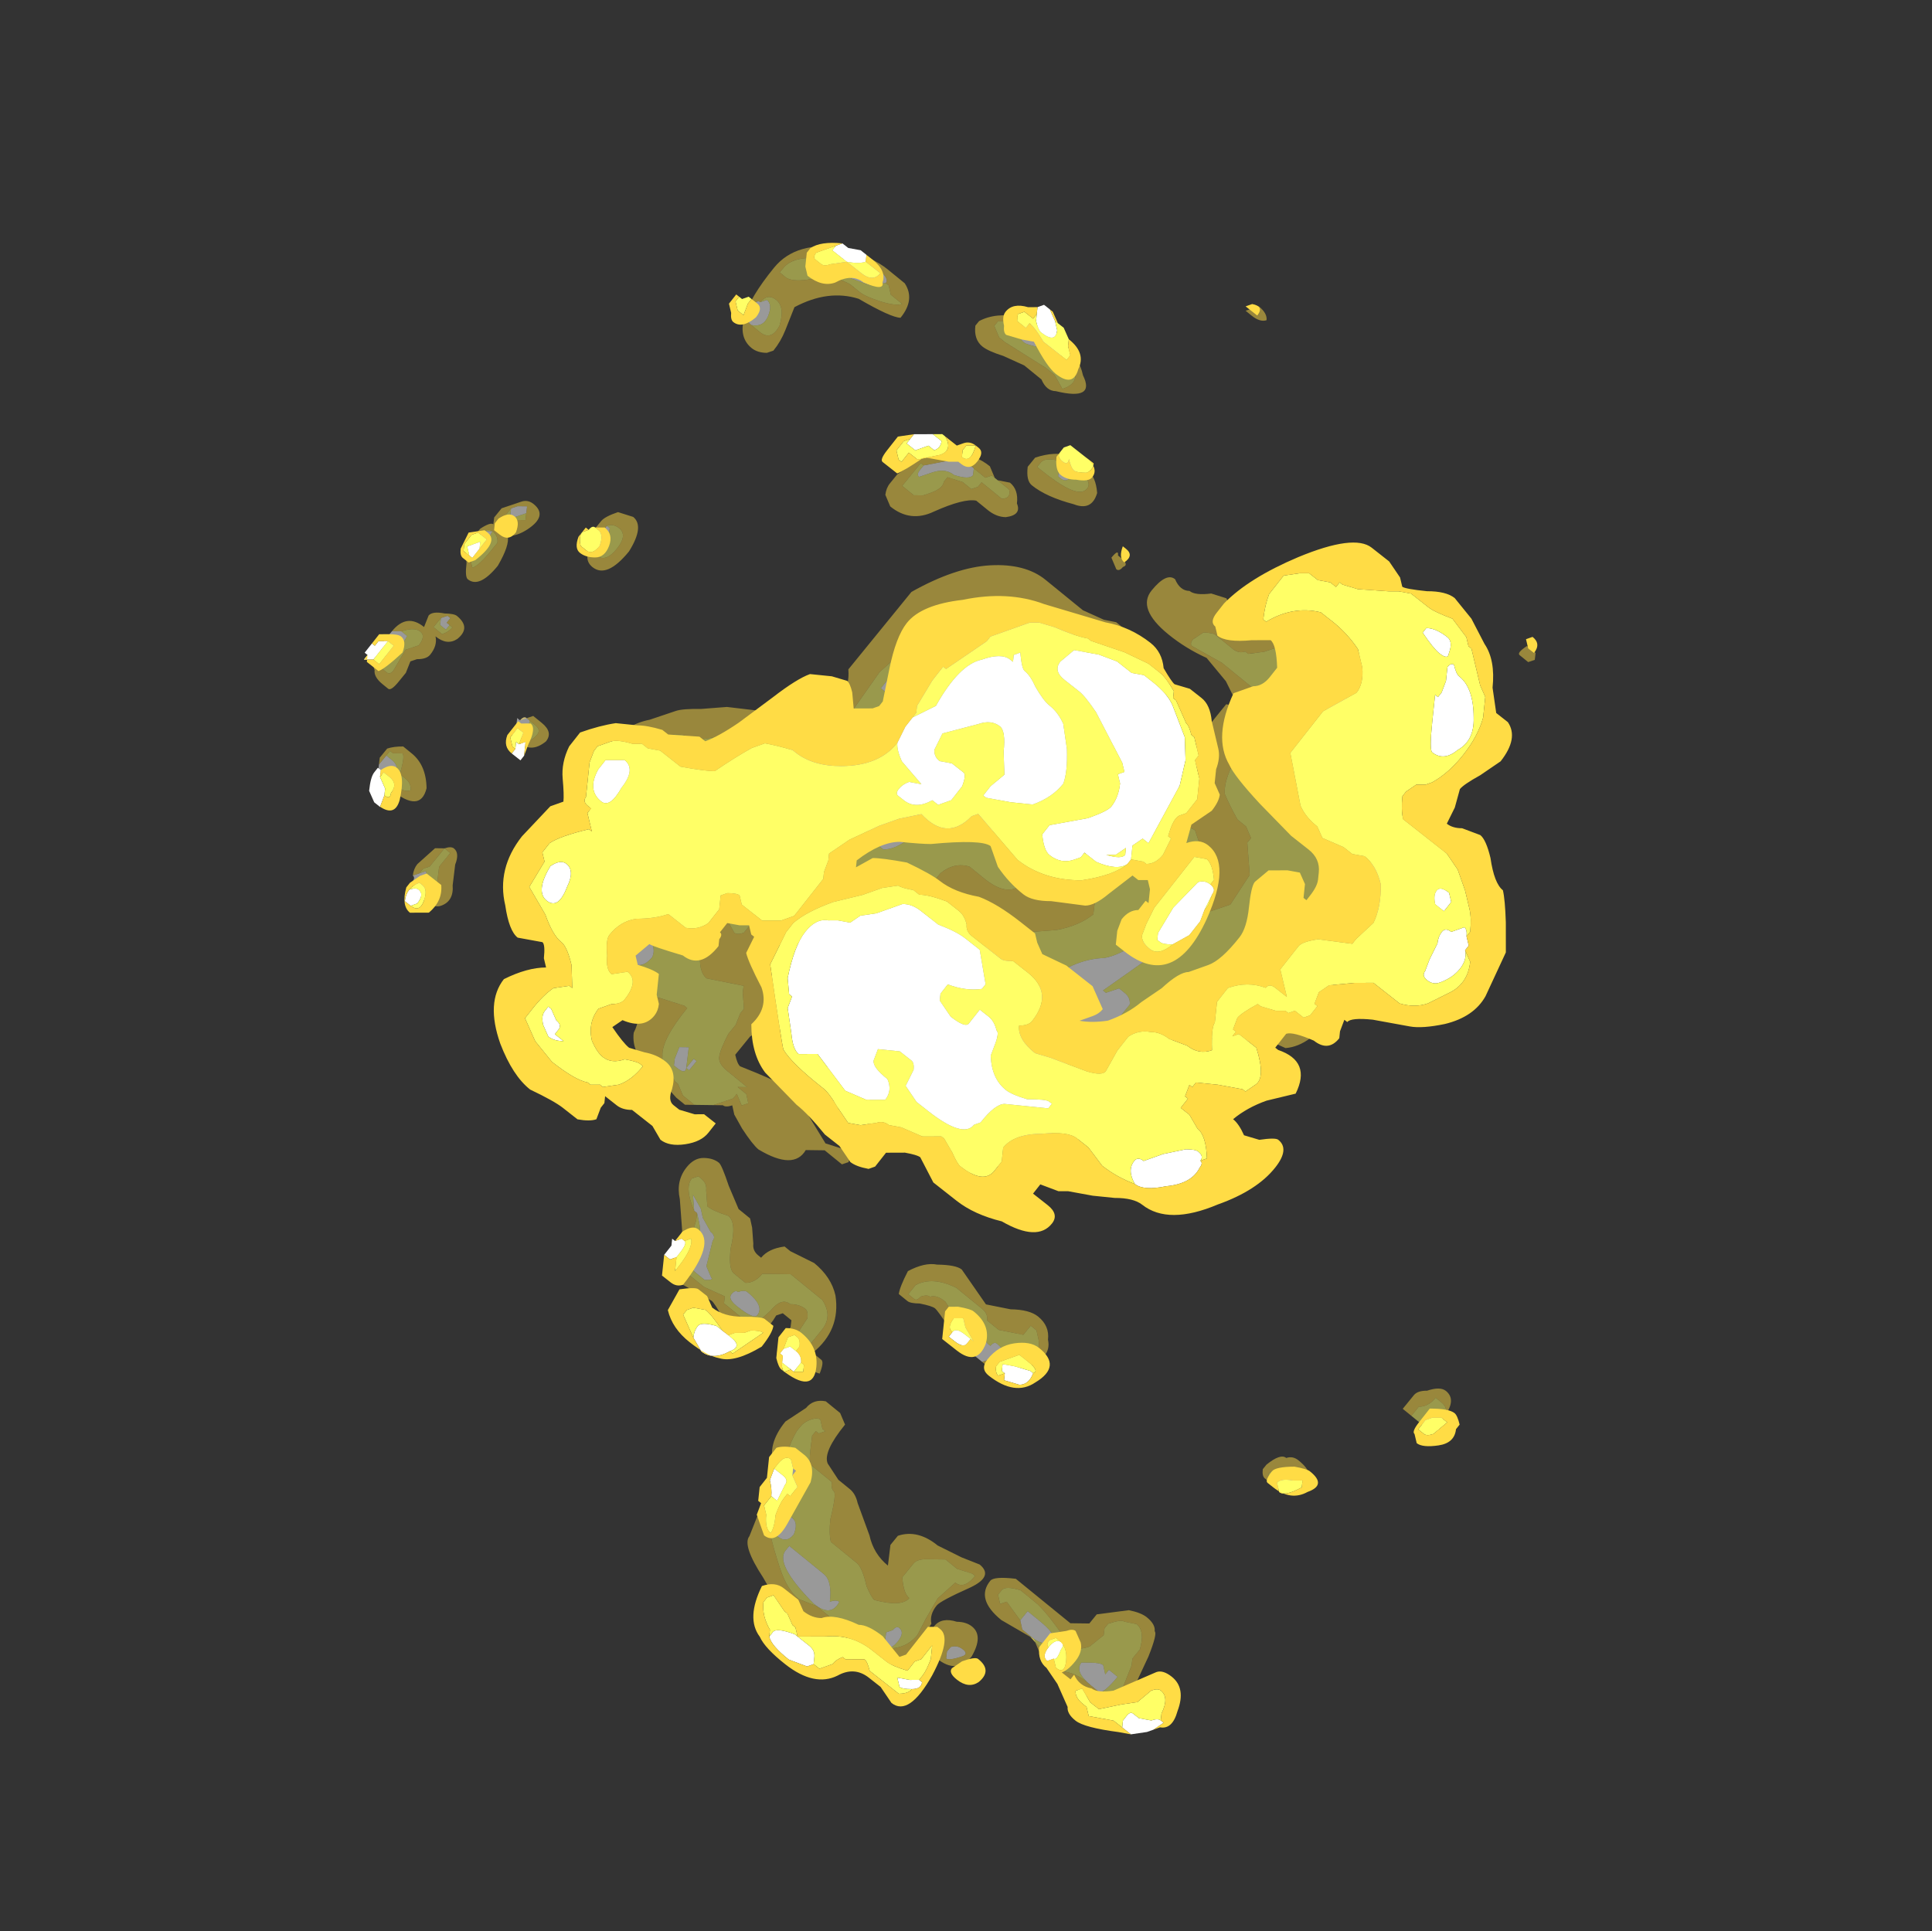 <?xml version="1.0" encoding="UTF-8" standalone="no"?>
<svg xmlns:ffdec="https://www.free-decompiler.com/flash" xmlns:xlink="http://www.w3.org/1999/xlink" ffdec:objectType="frame" height="182.15px" width="182.2px" xmlns="http://www.w3.org/2000/svg">
  <rect width="100%" height="100%" fill="#333333" stroke="none"/>
  <g transform="matrix(1.0, 0.0, 0.0, 1.0, 98.8, 82.35)">
    <use ffdec:characterId="723" height="17.75" transform="matrix(7.0, -8.596, -5.42, -4.414, 3.919, 92.925)" width="11.15" xlink:href="#shape0"/>
    <use ffdec:characterId="724" height="18.1" transform="matrix(6.856, -8.712, -5.493, -4.323, 3.818, 97.097)" width="11.6" xlink:href="#shape1"/>
  </g>
  <defs>
    <g id="shape0" transform="matrix(1.0, 0.0, 0.0, 1.0, 5.9, 9.45)">
      <path d="M1.85 -4.25 Q1.85 -4.6 2.05 -4.5 2.25 -4.45 2.25 -4.15 L2.2 -3.95 2.15 -3.85 2.1 -3.85 Q2.05 -3.85 2.0 -3.95 L1.95 -4.05 Q1.85 -4.1 1.85 -4.15 L1.85 -4.25 M-2.0 -0.3 L-2.05 -0.45 -2.05 -0.5 -2.1 -0.7 -2.05 -0.8 Q-2.0 -0.85 -2.0 -0.95 L-2.0 -1.45 Q-2.0 -1.7 -1.9 -1.75 L-1.75 -2.0 -1.55 -2.4 -1.5 -2.6 -1.4 -2.8 Q-1.3 -2.95 -1.1 -2.9 -0.9 -2.9 -0.9 -2.75 -0.9 -2.7 -1.0 -2.6 -1.05 -2.5 -1.05 -2.4 L-0.95 -2.4 -0.65 -2.5 -0.25 -2.6 -0.05 -2.6 Q0.0 -2.55 0.0 -2.45 L0.0 -2.35 -0.1 -2.25 -0.1 -2.2 0.35 -2.4 Q0.45 -2.4 0.45 -2.25 0.45 -2.15 0.3 -2.1 0.15 -2.0 0.1 -1.9 -0.05 -1.65 -0.3 -1.55 L-0.35 -1.5 -0.45 -1.5 Q-0.5 -1.55 -0.5 -1.7 L-0.45 -1.85 Q-0.8 -1.75 -0.95 -1.55 -1.05 -1.45 -1.05 -1.2 L-1.05 -1.1 -1.0 -1.1 Q-0.85 -1.1 -0.8 -1.15 L-0.65 -1.3 -0.55 -1.3 Q-0.5 -1.25 -0.4 -1.0 -0.35 -0.8 -0.35 -0.75 -0.35 -0.55 -0.5 -0.6 -0.45 -0.2 -0.45 0.0 -0.45 0.1 -0.5 0.2 -0.6 0.25 -0.7 0.25 -0.8 0.25 -0.9 0.1 -1.05 0.0 -1.05 -0.1 -1.15 -0.1 -1.15 0.0 L-1.15 0.15 -1.25 0.3 Q-1.35 0.4 -1.4 0.4 -1.55 0.4 -1.95 -0.15 L-2.0 -0.3 M1.3 -0.25 Q1.7 -0.25 1.9 -0.05 2.05 0.1 2.05 0.3 L1.95 0.5 2.05 0.9 2.1 1.2 2.05 1.45 Q2.05 1.5 2.05 1.65 L2.0 1.85 1.95 2.0 1.75 2.1 Q1.7 2.15 1.65 2.25 1.55 2.45 1.4 2.55 L0.8 2.7 0.7 2.7 0.7 2.45 0.8 2.25 0.7 2.2 0.65 2.2 0.5 2.35 Q0.4 2.45 0.3 2.45 L0.25 2.4 Q0.1 2.45 0.1 2.5 0.05 2.6 0.05 2.8 0.0 2.9 -0.1 3.05 -0.25 3.2 -0.4 3.2 -0.55 3.2 -0.65 3.05 -0.7 3.0 -0.7 2.9 L-0.6 2.5 -0.6 2.45 -0.7 2.3 -0.75 2.3 -0.75 2.35 -0.8 2.45 Q-0.85 2.45 -0.85 2.35 -0.85 2.2 -0.8 2.15 L-0.75 2.1 -0.65 2.05 Q-0.45 2.05 -0.4 2.35 -0.4 2.5 -0.35 2.75 L-0.3 2.75 Q-0.25 2.7 -0.2 2.6 L-0.2 2.35 -0.15 2.15 -0.1 2.0 -0.1 1.95 Q-0.1 1.7 -0.25 1.7 L-0.35 1.55 -0.35 1.3 Q-0.3 1.2 -0.2 1.15 -0.1 1.05 -0.05 1.0 L0.0 0.85 0.15 0.6 Q0.25 0.3 0.3 0.3 0.5 0.3 0.7 0.7 0.7 0.75 0.65 0.8 0.5 0.85 0.45 0.9 0.4 0.95 0.4 1.05 0.4 1.15 0.45 1.25 0.55 1.4 0.7 1.4 0.8 1.4 1.2 0.85 L1.15 0.8 1.15 0.7 Q1.15 0.65 1.2 0.55 L1.25 0.35 Q1.2 0.35 1.15 0.25 L1.1 0.2 0.9 0.25 0.7 0.2 0.65 0.15 0.65 0.1 Q0.65 -0.1 0.85 -0.2 0.95 -0.4 1.25 -0.4 L1.3 -0.35 1.3 -0.25 M2.95 -2.85 Q3.15 -2.7 3.15 -2.35 L3.1 -2.0 3.15 -1.7 Q3.15 -1.5 3.1 -1.45 L3.05 -1.45 Q2.95 -1.55 2.95 -1.6 L3.0 -1.65 3.05 -1.75 3.05 -1.9 Q3.05 -2.05 3.0 -2.05 2.95 -2.15 2.9 -2.3 L2.75 -2.65 Q2.75 -2.95 2.95 -2.85 M3.9 3.65 L3.95 3.7 4.0 3.8 3.95 4.05 3.95 4.1 3.9 4.25 3.85 4.3 3.8 4.3 Q3.75 4.25 3.75 4.15 3.75 4.1 3.8 3.95 L3.8 3.8 Q3.85 3.6 3.9 3.65 M2.65 3.6 L2.65 3.8 2.6 3.9 2.55 3.95 2.4 4.15 2.35 4.15 Q2.3 4.15 2.3 4.1 L2.4 4.0 Q2.5 3.9 2.5 3.75 2.55 3.55 2.6 3.55 L2.65 3.6 M3.2 2.5 L3.25 2.6 3.2 2.75 3.15 2.75 3.05 2.65 3.05 2.6 Q3.05 2.5 3.15 2.5 L3.2 2.5 M0.25 6.95 L0.25 7.0 0.2 7.0 Q0.1 7.0 0.1 6.95 L0.1 6.9 Q0.1 6.8 0.15 6.8 0.2 6.8 0.3 6.9 L0.3 6.95 0.25 6.95 M2.6 7.25 Q2.6 7.3 2.55 7.3 L2.5 7.3 Q2.4 7.3 2.4 7.15 2.45 7.0 2.55 7.05 2.65 7.1 2.65 7.2 L2.6 7.25 M3.4 6.1 Q3.45 6.1 3.45 6.3 3.45 6.6 3.3 6.8 L3.25 6.8 Q3.2 6.75 3.2 6.7 L3.3 6.25 3.4 6.1 M-2.45 -8.25 Q-2.45 -8.35 -2.4 -8.4 L-2.3 -8.4 -2.3 -8.35 -2.35 -8.2 -2.45 -8.2 -2.45 -8.25 M-1.25 -9.25 L-1.25 -9.3 Q-1.25 -9.4 -1.2 -9.45 -1.1 -9.45 -1.1 -9.4 L-1.1 -9.3 -1.15 -9.2 -1.2 -9.2 -1.25 -9.25 M-4.6 -8.05 L-4.55 -7.95 Q-4.55 -7.9 -4.6 -7.8 L-4.65 -7.7 Q-4.75 -7.7 -4.75 -8.0 L-4.75 -8.15 Q-4.7 -8.2 -4.55 -8.2 L-4.55 -8.05 -4.6 -8.05 M-4.7 -6.7 L-4.75 -6.8 -4.75 -6.9 -4.75 -6.95 Q-4.75 -7.2 -4.65 -7.2 -4.6 -7.2 -4.6 -6.9 L-4.6 -6.7 -4.7 -6.7 M-5.25 -6.4 Q-5.2 -6.45 -5.2 -6.35 -5.2 -6.25 -5.25 -6.2 L-5.3 -6.2 -5.35 -6.25 Q-5.35 -6.3 -5.25 -6.4 M-5.45 -5.45 L-5.5 -5.4 -5.55 -5.45 -5.6 -5.45 -5.6 -5.5 Q-5.6 -5.6 -5.5 -5.6 -5.4 -5.6 -5.4 -5.5 -5.4 -5.45 -5.45 -5.45 M-4.95 -2.95 L-5.05 -3.15 -5.05 -3.25 Q-5.0 -3.45 -4.85 -3.0 L-4.85 -2.95 -4.95 -2.95 M-5.45 -3.65 L-5.5 -3.65 Q-5.65 -3.65 -5.7 -4.4 -5.7 -4.7 -5.55 -4.65 -5.55 -4.6 -5.6 -4.55 -5.45 -4.4 -5.45 -4.25 L-5.45 -3.65 M-3.75 0.2 L-3.75 0.15 -3.8 0.05 Q-3.9 -0.15 -4.1 -0.2 -4.15 -0.2 -4.15 -0.35 L-4.15 -0.5 Q-4.1 -0.6 -4.1 -0.55 L-4.05 -0.4 -3.85 -0.25 Q-3.8 -0.25 -3.8 -0.15 L-3.75 0.05 -3.7 0.15 -3.65 0.35 -3.75 0.2 M-5.45 -3.45 Q-5.45 -3.6 -5.35 -3.6 -5.25 -3.55 -5.25 -3.45 L-5.25 -3.4 -5.3 -3.35 -5.4 -3.35 Q-5.45 -3.4 -5.45 -3.45 M-4.05 -0.95 Q-4.05 -0.9 -4.1 -0.9 -4.15 -0.9 -4.15 -1.05 -4.15 -1.35 -4.1 -1.35 -4.0 -1.35 -4.0 -1.05 -4.0 -1.0 -4.05 -0.95 M-3.1 -3.5 Q-3.2 -3.55 -3.2 -3.8 L-3.2 -4.1 -3.1 -4.2 Q-3.0 -4.3 -3.0 -4.1 -3.0 -4.05 -3.05 -4.05 L-3.05 -4.0 Q-3.0 -3.7 -3.0 -3.6 -3.0 -3.55 -3.05 -3.5 L-3.1 -3.5 M-2.75 1.5 L-2.85 1.5 -2.7 1.65 -2.75 1.75 -2.85 1.7 -2.9 1.65 -2.9 1.6 Q-2.9 1.45 -2.85 1.5 L-2.85 1.45 -2.75 1.45 -2.75 1.5 M-2.3 2.8 Q-2.2 2.85 -2.2 3.05 -2.2 3.15 -2.3 3.2 L-2.4 3.1 -2.45 3.0 Q-2.45 2.8 -2.3 2.8 M-3.1 5.95 L-3.1 5.75 -3.05 5.75 -3.0 5.8 -2.95 5.9 -3.0 5.95 -3.05 6.0 Q-3.05 5.95 -3.1 5.95 M-2.4 7.3 L-2.5 7.3 -2.55 7.25 -2.55 7.05 Q-2.5 7.0 -2.45 7.05 -2.4 7.1 -2.4 7.2 -2.4 7.25 -2.4 7.3 M-1.0 4.6 L-1.1 4.65 Q-1.45 4.65 -1.45 4.3 -1.45 4.05 -1.2 4.15 -0.95 4.3 -0.95 4.45 -0.95 4.5 -1.0 4.6 M-1.45 6.2 L-1.45 6.25 -1.5 6.2 -1.55 6.2 -1.55 6.0 -1.45 6.05 -1.4 6.1 -1.4 6.15 Q-1.4 6.2 -1.45 6.2 M-0.1 8.1 L-0.15 8.05 -0.15 8.0 -0.05 7.9 0.0 7.95 -0.05 8.05 -0.1 8.1 M-0.55 8.2 L-0.55 8.05 -0.35 8.1 -0.4 8.2 -0.55 8.2 M-1.2 7.8 L-1.15 7.8 -1.15 7.85 -1.2 7.9 -1.25 7.85 Q-1.25 7.9 -1.25 7.85 L-1.25 7.75 -1.2 7.75 -1.2 7.8 M-1.5 8.2 L-1.55 8.3 -1.7 8.3 -1.7 8.25 -1.75 8.2 Q-1.75 8.1 -1.7 8.05 L-1.5 8.1 -1.5 8.2" fill="#ffffff" fill-opacity="0.498" fill-rule="evenodd" stroke="none"/>
      <path d="M1.85 -4.25 L1.85 -4.15 Q1.85 -4.1 1.95 -4.05 L2.0 -3.95 Q2.05 -3.85 2.1 -3.85 L2.15 -3.85 2.2 -3.95 2.25 -4.15 Q2.25 -4.45 2.05 -4.5 1.85 -4.6 1.85 -4.25 M-1.2 -3.0 Q-1.2 -3.1 -1.05 -3.2 L-0.95 -3.25 -0.9 -3.3 -0.8 -3.35 -0.7 -3.35 Q-0.6 -3.35 -0.55 -3.2 L-0.45 -3.0 -0.15 -3.0 0.05 -3.05 0.15 -3.1 Q0.25 -3.2 0.35 -3.3 L0.4 -3.35 Q0.5 -3.55 0.55 -3.7 0.6 -4.0 0.65 -4.1 0.8 -4.25 1.3 -4.3 L1.4 -4.25 1.55 -4.25 1.6 -4.35 1.8 -4.65 Q1.85 -4.7 1.9 -4.75 2.2 -4.7 2.3 -4.4 2.4 -4.2 2.4 -3.95 2.4 -3.75 2.35 -3.6 2.3 -3.45 2.3 -3.35 2.3 -3.0 2.6 -3.0 L2.95 -3.0 Q3.1 -2.9 3.15 -2.75 L3.15 -2.7 3.25 -2.35 3.25 -2.3 3.3 -2.25 3.3 -2.15 3.35 -2.05 3.35 -1.75 3.4 -1.65 Q3.4 -1.45 3.25 -1.3 L3.2 -1.2 3.0 -1.0 2.9 -0.85 2.9 -0.8 Q2.85 -0.75 2.85 -0.65 L2.85 -0.35 Q2.85 -0.3 2.8 -0.2 L2.7 -0.15 Q2.65 -0.15 2.65 -0.2 L2.7 -0.65 2.7 -1.1 Q2.7 -1.55 2.6 -1.8 2.5 -1.95 2.4 -2.0 L2.3 -2.05 2.25 -2.05 2.35 -1.85 2.4 -1.8 2.4 -1.75 2.35 -1.65 2.3 -1.6 2.2 -1.6 Q1.95 -1.65 1.85 -1.8 1.8 -1.95 1.75 -2.15 L1.75 -2.3 1.7 -2.45 1.65 -2.45 1.45 -2.75 1.15 -2.8 1.0 -2.65 Q0.9 -2.55 0.9 -2.45 0.9 -2.4 0.9 -2.35 L1.05 -2.3 1.3 -2.25 1.35 -2.05 1.45 -1.8 Q1.45 -1.65 1.25 -1.45 L1.15 -1.35 Q1.0 -1.25 0.85 -1.25 L0.7 -1.25 0.65 -1.3 0.55 -1.3 Q0.5 -1.3 0.45 -1.35 L0.35 -1.45 Q0.2 -1.4 0.05 -1.2 L-0.1 -0.95 -0.15 -0.95 -0.2 -0.75 -0.3 -0.3 Q-0.3 -0.15 -0.35 -0.05 L-0.45 0.15 Q-0.55 0.35 -0.65 0.4 L-0.75 0.45 -0.9 0.45 -1.05 0.6 -1.1 0.6 -1.15 0.65 -1.3 0.65 -1.55 0.45 -1.75 0.2 -1.85 0.05 -2.0 -0.25 -2.0 -0.3 -1.95 -0.15 Q-1.55 0.4 -1.4 0.4 -1.35 0.4 -1.25 0.3 L-1.15 0.15 -1.15 0.0 Q-1.15 -0.1 -1.05 -0.1 -1.05 0.0 -0.9 0.1 -0.8 0.25 -0.7 0.25 -0.6 0.25 -0.5 0.2 -0.45 0.1 -0.45 0.0 -0.45 -0.2 -0.5 -0.6 -0.35 -0.55 -0.35 -0.75 -0.35 -0.8 -0.4 -1.0 -0.5 -1.25 -0.55 -1.3 L-0.65 -1.3 -0.8 -1.15 Q-0.85 -1.1 -1.0 -1.1 L-1.05 -1.1 -1.05 -1.2 Q-1.05 -1.45 -0.95 -1.55 -0.8 -1.75 -0.45 -1.85 L-0.5 -1.7 Q-0.5 -1.55 -0.45 -1.5 L-0.35 -1.5 -0.3 -1.55 Q-0.05 -1.65 0.1 -1.9 0.15 -2.0 0.3 -2.1 0.45 -2.15 0.45 -2.25 0.45 -2.4 0.35 -2.4 L-0.1 -2.2 -0.1 -2.25 0.0 -2.35 0.0 -2.45 Q0.0 -2.55 -0.05 -2.6 L-0.25 -2.6 -0.65 -2.5 -0.95 -2.4 -1.05 -2.4 Q-1.05 -2.5 -1.0 -2.6 -0.9 -2.7 -0.9 -2.75 -0.9 -2.9 -1.1 -2.9 -1.3 -2.95 -1.4 -2.8 L-1.5 -2.6 -1.55 -2.4 -1.75 -2.0 -1.9 -1.75 Q-2.0 -1.7 -2.0 -1.45 L-2.0 -0.95 Q-2.0 -0.85 -2.05 -0.8 L-2.1 -0.7 -2.05 -0.5 -2.1 -0.85 -2.1 -1.35 -2.0 -1.65 -2.0 -1.85 Q-2.0 -2.0 -1.9 -2.05 L-1.8 -2.3 Q-1.75 -2.3 -1.75 -2.4 L-1.75 -2.45 -1.7 -2.5 -1.65 -2.65 -1.55 -2.75 -1.4 -3.0 -1.2 -3.0 M-3.0 1.45 L-3.05 1.3 -3.05 1.1 Q-3.0 1.0 -2.95 0.9 L-2.8 0.75 -2.75 0.75 -2.8 0.6 -2.75 0.55 -2.7 0.65 -2.7 0.8 -2.65 0.7 -2.65 1.05 Q-2.65 1.2 -2.6 1.25 -2.55 1.3 -2.4 1.35 L-2.3 1.35 -2.2 1.4 -2.15 1.4 -2.05 1.55 -2.0 1.6 -2.15 2.05 Q-2.15 2.2 -2.0 2.35 -1.85 2.55 -1.75 2.6 L-1.65 2.55 -1.65 2.35 -1.7 2.15 Q-1.7 2.1 -1.65 2.05 L-1.55 2.05 -1.5 2.1 -1.4 2.1 -1.35 2.05 -1.3 2.05 -1.25 2.1 -1.25 2.15 -1.2 2.05 -1.2 1.8 Q-1.25 1.7 -1.25 1.55 L-1.25 1.4 -1.15 1.2 -1.0 1.05 -0.95 0.8 Q-0.85 0.65 -0.75 0.6 L-0.7 0.55 -0.6 0.5 -0.2 0.5 Q-0.05 0.45 0.0 0.25 L0.0 0.0 Q0.0 -0.45 0.2 -0.45 L0.25 -0.5 0.35 -0.45 0.4 -0.4 0.55 -0.35 0.6 -0.35 Q0.7 -0.35 0.75 -0.4 L0.75 -0.45 0.8 -0.55 0.85 -0.55 0.85 -0.6 0.9 -0.65 0.9 -0.7 Q1.0 -0.75 1.05 -0.75 L1.1 -0.7 1.0 -0.65 1.15 -0.65 1.3 -0.6 1.65 -0.6 1.7 -0.5 1.8 -0.35 1.85 -0.3 2.05 0.1 2.1 0.25 Q2.15 0.4 2.15 0.55 L2.15 1.55 2.1 1.8 2.05 1.9 2.05 2.0 2.0 2.05 1.95 2.2 Q1.9 2.35 1.75 2.55 L1.7 2.55 1.7 2.5 1.1 2.8 1.0 2.8 0.8 2.85 0.35 2.8 0.25 2.85 Q0.15 2.85 0.05 2.95 L-0.1 3.15 -0.4 3.8 -0.5 4.0 Q-0.65 4.2 -0.65 4.25 -0.65 4.4 -0.8 4.6 -0.9 4.75 -0.95 4.75 L-1.15 4.75 -1.3 4.65 -1.4 4.55 Q-1.6 4.4 -1.6 4.2 L-1.6 3.95 -1.55 3.75 Q-1.5 3.65 -1.55 3.6 L-1.6 3.4 Q-1.65 3.3 -1.75 3.2 L-1.85 3.25 -1.85 3.3 Q-1.85 3.4 -1.95 3.4 -2.6 3.3 -2.6 2.8 -2.6 2.65 -2.55 2.45 L-2.45 2.05 -2.45 2.0 Q-2.8 2.0 -2.9 1.85 -2.95 1.8 -2.95 1.7 L-3.0 1.5 -3.0 1.45 M2.95 -2.85 Q2.75 -2.95 2.75 -2.65 L2.9 -2.3 Q2.95 -2.15 3.0 -2.05 3.05 -2.05 3.05 -1.9 L3.05 -1.75 3.0 -1.65 2.95 -1.6 Q2.95 -1.55 3.05 -1.45 L3.1 -1.45 Q3.15 -1.5 3.15 -1.7 L3.1 -2.0 3.15 -2.35 Q3.15 -2.7 2.95 -2.85 M1.3 -0.25 L1.3 -0.35 1.25 -0.4 Q0.95 -0.4 0.85 -0.2 0.65 -0.1 0.65 0.1 L0.65 0.15 0.7 0.2 0.9 0.25 1.1 0.2 1.15 0.25 Q1.2 0.35 1.25 0.35 L1.2 0.55 Q1.15 0.65 1.15 0.7 L1.15 0.8 1.2 0.85 Q0.8 1.4 0.7 1.4 0.55 1.4 0.45 1.25 0.4 1.15 0.4 1.05 0.4 0.95 0.45 0.9 0.5 0.85 0.65 0.8 0.7 0.75 0.7 0.7 0.5 0.3 0.3 0.3 0.25 0.3 0.15 0.6 L0.0 0.85 -0.05 1.0 Q-0.1 1.05 -0.2 1.15 -0.3 1.2 -0.35 1.3 L-0.35 1.55 -0.25 1.7 Q-0.1 1.7 -0.1 1.95 L-0.1 2.0 -0.15 2.15 -0.2 2.35 -0.2 2.6 Q-0.25 2.7 -0.3 2.75 L-0.35 2.75 Q-0.4 2.5 -0.4 2.35 -0.45 2.05 -0.65 2.05 L-0.75 2.1 -0.8 2.15 Q-0.85 2.2 -0.85 2.35 -0.85 2.45 -0.8 2.45 L-0.75 2.35 -0.75 2.3 -0.7 2.3 -0.6 2.45 -0.6 2.5 -0.7 2.9 Q-0.7 3.0 -0.65 3.05 -0.55 3.2 -0.4 3.2 -0.25 3.2 -0.1 3.05 0.0 2.9 0.05 2.8 0.05 2.6 0.1 2.5 0.1 2.45 0.25 2.4 L0.3 2.45 Q0.4 2.45 0.5 2.35 L0.65 2.2 0.7 2.2 0.8 2.25 0.7 2.45 0.7 2.7 0.8 2.7 1.4 2.55 Q1.55 2.45 1.65 2.25 1.7 2.15 1.75 2.1 L1.95 2.0 2.0 1.85 2.05 1.65 Q2.05 1.5 2.05 1.45 L2.1 1.2 2.05 0.9 1.95 0.5 2.05 0.3 Q2.05 0.1 1.9 -0.05 1.7 -0.25 1.3 -0.25 M3.9 4.25 Q3.85 4.4 3.75 4.6 L3.7 4.6 3.65 4.45 3.65 4.35 3.7 3.7 3.7 3.55 3.65 3.35 Q3.8 3.2 3.85 3.45 L3.9 3.65 Q3.85 3.6 3.8 3.8 L3.8 3.95 Q3.75 4.1 3.75 4.15 3.75 4.25 3.8 4.3 L3.85 4.3 3.9 4.25 M2.4 4.15 L2.4 4.2 2.15 4.2 2.15 4.0 2.2 3.9 2.25 3.85 Q2.35 3.75 2.4 3.8 L2.45 3.8 2.5 3.6 2.5 3.45 2.55 3.4 2.6 3.4 2.6 3.05 Q2.65 2.95 2.7 3.05 L2.7 3.35 2.65 3.4 2.65 3.6 2.6 3.55 Q2.55 3.55 2.5 3.75 2.5 3.9 2.4 4.0 L2.3 4.1 Q2.3 4.15 2.35 4.15 L2.4 4.15 M2.65 3.8 L2.6 3.9 2.65 3.8 M3.2 2.75 L3.15 2.8 Q3.1 2.95 3.05 2.95 L3.0 2.95 3.0 2.9 Q3.0 2.3 3.1 2.25 3.2 2.2 3.2 2.5 L3.15 2.5 Q3.05 2.5 3.05 2.6 L3.05 2.65 3.15 2.75 3.2 2.75 M0.1 6.95 Q0.05 6.9 0.05 6.8 0.05 6.65 0.2 6.65 0.35 6.65 0.35 6.8 0.35 6.9 0.3 6.95 L0.25 6.95 0.3 6.95 0.3 6.9 Q0.2 6.8 0.15 6.8 0.1 6.8 0.1 6.9 L0.1 6.95 M2.4 7.15 L2.4 7.0 Q2.4 6.8 2.55 6.85 2.7 6.95 2.7 7.1 2.7 7.25 2.6 7.25 L2.65 7.2 Q2.65 7.1 2.55 7.05 2.45 7.0 2.4 7.15 M3.3 6.8 L3.25 6.9 Q3.1 7.3 2.95 7.3 L2.9 7.3 2.9 7.2 Q2.9 7.1 3.0 6.95 L3.15 6.75 Q3.2 6.5 3.2 6.45 L3.2 6.3 Q3.2 6.2 3.25 6.0 3.3 5.8 3.35 5.75 L3.35 5.95 3.4 6.05 3.4 6.1 3.3 6.25 3.2 6.7 Q3.2 6.75 3.25 6.8 L3.3 6.8 M-2.45 -8.1 L-2.45 -8.25 -2.45 -8.2 -2.35 -8.2 -2.3 -8.35 -2.3 -8.4 -2.4 -8.4 -2.35 -8.4 Q-2.25 -8.5 -2.25 -8.35 -2.25 -8.25 -2.3 -8.15 -2.35 -8.05 -2.4 -8.05 L-2.45 -8.1 M-1.1 -9.4 Q-1.0 -9.4 -1.0 -9.25 L-1.0 -9.15 Q-1.1 -9.15 -1.15 -9.05 L-1.25 -9.05 -1.25 -9.1 -1.25 -9.25 -1.2 -9.2 -1.15 -9.2 -1.1 -9.3 -1.1 -9.4 M-4.6 -8.05 L-4.55 -8.05 -4.55 -8.2 Q-4.7 -8.2 -4.75 -8.15 L-4.75 -8.0 Q-4.75 -7.7 -4.65 -7.7 L-4.6 -7.8 Q-4.55 -7.9 -4.55 -7.95 L-4.6 -8.05 M-4.75 -6.9 L-4.8 -7.4 -4.8 -7.6 Q-4.75 -7.75 -4.75 -7.9 L-4.75 -8.15 Q-4.75 -8.3 -4.6 -8.35 L-4.4 -8.25 -4.35 -8.2 -4.25 -8.2 Q-4.1 -8.1 -4.1 -7.95 L-4.15 -7.8 Q-4.15 -7.75 -4.25 -7.65 L-4.3 -7.65 -4.35 -7.7 -4.5 -7.65 Q-4.6 -7.55 -4.6 -7.45 L-4.55 -7.15 Q-4.5 -6.85 -4.5 -6.7 L-4.5 -6.45 Q-4.55 -6.25 -4.6 -6.25 L-4.65 -6.25 -4.7 -6.35 -4.65 -6.4 -4.7 -6.7 -4.6 -6.7 -4.6 -6.9 Q-4.6 -7.2 -4.65 -7.2 -4.75 -7.2 -4.75 -6.95 L-4.75 -6.9 M-5.45 -5.45 Q-5.4 -5.45 -5.4 -5.5 -5.4 -5.6 -5.5 -5.6 -5.6 -5.6 -5.6 -5.5 L-5.6 -5.45 -5.55 -5.45 -5.5 -5.4 -5.45 -5.45 M-5.05 -3.25 L-5.1 -3.3 -5.2 -3.25 -5.35 -3.25 -5.45 -3.3 Q-5.55 -3.5 -5.65 -3.75 -5.75 -4.0 -5.75 -4.2 L-5.7 -4.45 -5.7 -5.3 Q-5.7 -5.45 -5.6 -5.55 -5.5 -5.75 -5.35 -5.75 L-5.2 -5.7 -5.0 -5.65 -4.8 -5.7 Q-4.8 -5.85 -4.65 -5.85 L-4.65 -5.8 -4.7 -5.6 -4.7 -5.4 Q-4.75 -5.3 -4.8 -5.2 -4.85 -5.1 -4.9 -5.1 L-5.05 -5.1 Q-5.15 -5.25 -5.15 -5.35 -5.25 -5.35 -5.35 -5.0 -5.35 -4.95 -5.3 -4.8 -5.2 -4.6 -5.2 -4.5 -5.2 -4.2 -5.2 -4.05 -5.15 -3.95 -5.05 -3.85 -4.85 -3.7 -4.85 -3.65 -4.85 -3.6 -4.8 -3.55 L-4.8 -3.2 Q-4.8 -3.15 -4.7 -3.05 L-4.6 -2.95 -4.55 -2.95 -4.55 -3.0 -4.5 -3.05 -4.5 -3.0 -4.45 -2.9 Q-4.45 -2.85 -4.5 -2.8 -4.55 -2.75 -4.6 -2.75 L-4.65 -2.75 Q-4.85 -2.8 -4.95 -2.95 L-4.85 -2.95 -4.85 -3.0 Q-5.0 -3.45 -5.05 -3.25 M-5.45 -3.65 L-5.45 -4.25 Q-5.45 -4.4 -5.6 -4.55 -5.55 -4.6 -5.55 -4.65 -5.7 -4.7 -5.7 -4.4 -5.65 -3.65 -5.5 -3.65 L-5.45 -3.65 M-3.75 0.15 L-3.8 0.1 -3.95 0.0 Q-4.15 -0.15 -4.2 -0.3 L-4.2 -0.55 -4.15 -0.85 -4.2 -0.9 -4.2 -1.2 Q-4.2 -1.35 -4.2 -1.4 L-4.0 -1.45 Q-3.85 -1.45 -3.85 -1.6 -3.8 -1.7 -3.8 -1.8 -3.8 -1.85 -3.85 -1.9 L-4.15 -1.95 Q-4.2 -2.05 -4.2 -2.1 -4.2 -2.2 -4.15 -2.25 L-4.1 -2.25 -4.1 -2.15 -3.85 -2.15 Q-3.7 -2.15 -3.65 -1.9 L-3.65 -1.6 Q-3.65 -1.45 -3.65 -1.35 L-3.8 -1.05 Q-3.9 -1.05 -3.95 -0.95 L-3.95 -0.75 Q-3.95 -0.65 -3.8 -0.5 -3.6 -0.35 -3.6 -0.2 -3.65 0.0 -3.65 0.1 L-3.55 0.25 Q-3.5 0.3 -3.5 0.4 L-3.5 0.45 -3.55 0.5 Q-3.65 0.5 -3.75 0.2 L-3.65 0.35 -3.7 0.15 -3.75 0.05 -3.8 -0.15 Q-3.8 -0.25 -3.85 -0.25 L-4.05 -0.4 -4.1 -0.55 Q-4.1 -0.6 -4.15 -0.5 L-4.15 -0.35 Q-4.15 -0.2 -4.1 -0.2 -3.9 -0.15 -3.8 0.05 L-3.75 0.15 M-4.05 -0.95 Q-4.0 -1.0 -4.0 -1.05 -4.0 -1.35 -4.1 -1.35 -4.15 -1.35 -4.15 -1.05 -4.15 -0.9 -4.1 -0.9 -4.05 -0.9 -4.05 -0.95 M-5.45 -3.45 Q-5.45 -3.4 -5.4 -3.35 L-5.3 -3.35 -5.25 -3.4 -5.25 -3.45 Q-5.25 -3.55 -5.35 -3.6 -5.45 -3.6 -5.45 -3.45 M-3.1 -4.2 L-3.1 -4.25 Q-3.0 -4.5 -2.9 -4.6 -2.8 -4.6 -2.75 -4.5 L-2.7 -4.4 -2.7 -4.3 -2.8 -4.3 -2.9 -4.0 -2.9 -3.8 Q-2.85 -3.75 -2.85 -3.65 L-2.85 -3.2 Q-2.9 -2.85 -3.05 -2.75 L-3.15 -2.75 -3.15 -2.85 Q-3.15 -2.9 -3.1 -2.9 -3.05 -2.95 -3.05 -3.0 -3.0 -3.05 -3.0 -3.2 L-3.05 -3.45 -3.1 -3.5 -3.05 -3.5 Q-3.0 -3.55 -3.0 -3.6 -3.0 -3.7 -3.05 -4.0 L-3.05 -4.05 Q-3.0 -4.05 -3.0 -4.1 -3.0 -4.3 -3.1 -4.2 M-2.3 2.8 Q-2.45 2.8 -2.45 3.0 L-2.4 3.1 -2.3 3.2 Q-2.2 3.15 -2.2 3.05 -2.2 2.85 -2.3 2.8 M-2.75 1.5 L-2.75 1.45 -2.85 1.45 -2.85 1.5 Q-2.9 1.45 -2.9 1.6 L-2.9 1.65 -2.85 1.7 -2.75 1.75 -2.7 1.65 -2.85 1.5 -2.75 1.5 M-3.05 5.75 L-3.1 5.75 Q-3.1 5.55 -3.0 5.65 L-2.85 5.8 -2.7 5.8 -2.7 5.9 -2.9 5.9 -2.95 5.95 -3.0 5.95 -2.95 5.9 -3.0 5.8 -3.05 5.75 M-2.55 7.05 L-2.55 6.95 Q-2.55 6.8 -2.5 6.75 -2.45 6.8 -2.45 6.9 L-2.45 7.0 Q-2.3 7.1 -2.3 7.15 L-2.35 7.25 -2.35 7.3 -2.4 7.3 Q-2.4 7.25 -2.4 7.2 -2.4 7.1 -2.45 7.05 -2.5 7.0 -2.55 7.05 M-1.0 4.6 Q-0.95 4.5 -0.95 4.45 -0.95 4.3 -1.2 4.15 -1.45 4.05 -1.45 4.3 -1.45 4.65 -1.1 4.65 L-1.0 4.6 M-1.55 6.0 Q-1.55 5.9 -1.45 5.9 -1.4 5.9 -1.4 6.0 L-1.4 6.1 -1.45 6.05 -1.55 6.0 M-0.05 7.9 L-0.15 8.0 -0.15 8.05 -0.1 8.1 -0.2 8.1 -0.2 8.05 Q-0.2 8.0 -0.15 7.95 L-0.1 7.85 -0.05 7.9 M-0.4 8.2 L-0.35 8.1 -0.55 8.05 -0.55 8.2 Q-0.6 8.15 -0.65 8.1 L-0.7 8.0 Q-0.65 7.95 -0.5 7.95 L-0.4 7.95 Q-0.35 8.0 -0.35 8.1 -0.35 8.15 -0.4 8.2 M-1.2 7.9 L-1.3 7.9 -1.3 7.75 Q-1.25 7.7 -1.2 7.7 L-1.2 7.8 -1.2 7.75 -1.25 7.75 -1.25 7.85 Q-1.25 7.9 -1.25 7.85 L-1.2 7.9 M-1.7 8.25 Q-1.85 8.2 -1.85 8.05 L-1.85 8.0 Q-1.85 7.95 -1.8 7.95 L-1.6 8.0 -1.5 7.9 Q-1.4 7.9 -1.4 8.0 -1.4 8.1 -1.5 8.2 L-1.5 8.1 -1.7 8.05 Q-1.75 8.1 -1.75 8.2 L-1.7 8.25" fill="#ffff66" fill-opacity="0.498" fill-rule="evenodd" stroke="none"/>
      <path d="M2.5 -4.8 Q2.65 -4.7 2.65 -4.6 2.7 -4.45 2.7 -4.1 2.7 -4.05 2.65 -3.85 L2.6 -3.7 Q2.6 -3.6 2.85 -3.45 3.15 -3.3 3.2 -3.25 3.35 -3.05 3.35 -2.7 3.35 -2.6 3.4 -2.4 L3.5 -2.15 Q3.5 -1.95 3.5 -1.85 3.55 -1.75 3.55 -1.6 3.55 -1.15 3.3 -0.95 3.05 -0.75 3.05 -0.55 3.05 -0.45 3.1 -0.3 L3.15 -0.15 3.1 0.05 Q3.0 0.2 3.0 0.3 2.95 0.4 3.0 0.55 3.0 0.7 2.8 0.7 2.6 0.7 2.6 0.15 2.6 -0.15 2.65 -0.45 L2.6 -0.85 2.5 -1.2 2.45 -1.05 2.3 -1.05 Q2.0 -1.05 1.9 -1.2 1.85 -1.4 1.75 -1.45 L1.7 -1.45 1.65 -1.4 1.65 -1.3 Q1.65 -1.2 1.6 -1.15 1.6 -1.1 1.45 -0.95 1.65 -1.05 1.85 -0.65 2.05 -0.25 2.25 -0.35 2.3 -0.25 2.3 -0.1 L2.35 0.15 2.35 0.4 2.4 0.6 Q2.4 0.7 2.4 0.8 L2.35 0.95 2.3 1.25 2.3 1.9 Q2.3 2.25 2.1 2.6 1.9 2.95 1.5 3.2 L0.65 3.2 Q0.55 3.05 0.45 3.05 0.3 3.05 0.2 3.15 L-0.05 3.65 -0.25 4.15 -0.4 4.4 Q-0.5 4.6 -0.55 4.65 L-0.75 4.85 Q-0.9 5.05 -1.1 5.05 -1.35 5.05 -1.55 4.85 -1.8 4.6 -1.8 4.3 L-1.75 4.2 -1.7 4.05 -1.7 3.95 Q-1.75 3.75 -1.8 3.7 L-2.05 3.6 -2.1 3.6 -2.25 3.55 Q-2.45 3.7 -2.65 3.3 -2.8 3.0 -2.8 2.8 L-2.8 2.7 -2.75 2.55 Q-2.75 2.4 -2.9 2.35 -3.05 2.2 -3.05 1.85 L-3.1 1.35 -3.1 1.2 -2.9 0.8 Q-2.9 0.75 -2.85 0.7 L-2.9 0.6 -2.95 0.4 Q-3.0 0.15 -3.0 0.05 -2.95 -0.5 -2.75 -0.45 -2.7 -0.55 -2.65 -0.65 L-2.65 -0.95 -2.6 -1.0 Q-2.5 -0.95 -2.55 -0.8 L-2.6 -0.6 -2.5 -0.15 Q-2.45 0.2 -2.45 0.35 -2.45 0.45 -2.55 0.95 -2.55 1.0 -2.5 1.1 L-2.3 1.1 Q-2.2 1.05 -2.2 0.95 -2.15 0.85 -2.1 0.85 -2.0 0.85 -1.9 1.05 -1.75 1.25 -1.75 1.3 L-1.8 1.45 -1.8 1.6 Q-1.8 1.8 -1.7 1.8 -1.6 1.8 -1.55 1.6 -1.45 1.35 -1.25 1.25 L-1.15 1.0 -1.15 0.85 -1.55 0.75 -1.75 0.45 Q-1.8 0.35 -1.9 0.3 L-2.0 0.2 -2.15 -0.1 Q-2.3 -0.35 -2.3 -0.4 L-2.2 -1.2 -2.2 -1.55 -2.15 -1.95 Q-2.15 -2.05 -2.15 -2.15 L-2.05 -2.35 -1.9 -2.45 -1.8 -2.65 -1.65 -3.05 Q-1.55 -3.3 -1.35 -3.3 L-1.25 -3.2 Q-1.15 -3.2 -1.0 -3.45 -0.85 -3.65 -0.7 -3.65 -0.6 -3.65 -0.45 -3.45 -0.3 -3.3 -0.2 -3.3 L-0.15 -3.3 -0.05 -3.35 0.15 -3.7 Q0.25 -3.9 0.3 -4.05 L0.4 -4.25 0.45 -4.3 0.5 -4.6 Q0.65 -4.85 1.0 -4.8 1.1 -4.75 1.15 -4.6 L1.2 -4.5 1.5 -4.5 1.55 -4.55 Q1.85 -5.45 2.35 -5.0 L2.5 -4.8 M2.3 -2.05 L2.4 -2.0 Q2.5 -1.95 2.6 -1.8 2.7 -1.55 2.7 -1.1 L2.7 -0.65 2.65 -0.2 Q2.65 -0.15 2.7 -0.15 L2.8 -0.2 Q2.85 -0.3 2.85 -0.35 L2.85 -0.65 Q2.85 -0.75 2.9 -0.8 L2.9 -0.85 3.0 -1.0 3.2 -1.2 3.25 -1.3 Q3.4 -1.45 3.4 -1.65 L3.35 -1.75 3.35 -2.05 3.3 -2.15 3.3 -2.25 3.25 -2.3 3.25 -2.35 3.15 -2.7 3.15 -2.75 Q3.1 -2.9 2.95 -3.0 L2.6 -3.0 Q2.3 -3.0 2.3 -3.35 2.3 -3.45 2.35 -3.6 2.4 -3.75 2.4 -3.95 2.4 -4.2 2.3 -4.4 2.2 -4.7 1.9 -4.75 1.85 -4.7 1.8 -4.65 L1.6 -4.35 1.55 -4.25 1.4 -4.25 1.3 -4.3 Q0.8 -4.25 0.65 -4.1 0.6 -4.0 0.55 -3.7 0.5 -3.55 0.4 -3.35 L0.35 -3.3 Q0.25 -3.2 0.15 -3.1 L0.05 -3.05 -0.15 -3.0 -0.45 -3.0 -0.55 -3.2 Q-0.6 -3.35 -0.7 -3.35 L-0.8 -3.35 -0.9 -3.3 -0.95 -3.25 -1.05 -3.2 Q-1.2 -3.1 -1.2 -3.0 L-1.4 -3.0 -1.55 -2.75 -1.65 -2.65 -1.7 -2.5 -1.75 -2.45 -1.75 -2.4 Q-1.75 -2.3 -1.8 -2.3 L-1.9 -2.05 Q-2.0 -2.0 -2.0 -1.85 L-2.0 -1.65 -2.1 -1.35 -2.1 -0.85 -2.05 -0.5 -2.05 -0.45 -2.0 -0.3 -2.0 -0.25 -1.85 0.05 -1.75 0.2 -1.55 0.45 -1.3 0.65 -1.15 0.65 -1.1 0.6 -1.05 0.6 -0.9 0.45 -0.75 0.45 -0.65 0.4 Q-0.55 0.35 -0.45 0.15 L-0.35 -0.05 Q-0.3 -0.15 -0.3 -0.3 L-0.2 -0.75 -0.15 -0.95 -0.1 -0.95 0.05 -1.2 Q0.2 -1.4 0.35 -1.45 L0.45 -1.35 Q0.5 -1.3 0.55 -1.3 L0.65 -1.3 0.7 -1.25 0.85 -1.25 Q1.0 -1.25 1.15 -1.35 L1.25 -1.45 Q1.45 -1.65 1.45 -1.8 L1.35 -2.05 1.3 -2.25 1.05 -2.3 0.9 -2.35 Q0.9 -2.4 0.9 -2.45 0.9 -2.55 1.0 -2.65 L1.15 -2.8 1.45 -2.75 1.65 -2.45 1.7 -2.45 1.75 -2.3 1.75 -2.15 Q1.8 -1.95 1.85 -1.8 1.95 -1.65 2.2 -1.6 L2.3 -1.6 2.35 -1.65 2.4 -1.75 2.4 -1.8 2.35 -1.85 2.25 -2.05 2.3 -2.0 2.3 -2.05 M-2.1 -0.85 L-2.1 -0.85 M-3.0 1.5 L-2.95 1.7 Q-2.95 1.8 -2.9 1.85 -2.8 2.0 -2.45 2.0 L-2.45 2.05 -2.55 2.45 Q-2.6 2.65 -2.6 2.8 -2.6 3.3 -1.95 3.4 -1.85 3.4 -1.85 3.3 L-1.85 3.25 -1.75 3.2 Q-1.65 3.3 -1.6 3.4 L-1.55 3.6 Q-1.5 3.65 -1.55 3.75 L-1.6 3.95 -1.6 4.2 Q-1.6 4.4 -1.4 4.55 L-1.3 4.65 -1.15 4.75 -0.95 4.75 Q-0.9 4.75 -0.8 4.6 -0.65 4.4 -0.65 4.25 -0.65 4.2 -0.5 4.0 L-0.4 3.8 -0.1 3.15 0.05 2.95 Q0.15 2.85 0.25 2.85 L0.35 2.8 0.8 2.85 1.0 2.8 1.1 2.8 1.7 2.5 1.7 2.55 1.75 2.55 Q1.9 2.35 1.95 2.2 L2.0 2.05 2.05 2.0 2.05 1.9 2.1 1.8 2.15 1.55 2.15 0.55 Q2.15 0.4 2.1 0.25 L2.05 0.1 1.85 -0.3 1.8 -0.35 1.7 -0.5 1.65 -0.6 1.3 -0.6 1.15 -0.65 1.0 -0.65 1.1 -0.7 1.05 -0.75 Q1.0 -0.75 0.9 -0.7 L0.9 -0.65 0.85 -0.6 0.85 -0.55 0.8 -0.55 0.75 -0.45 0.75 -0.4 Q0.7 -0.35 0.6 -0.35 L0.55 -0.35 0.4 -0.4 0.35 -0.45 0.25 -0.5 0.2 -0.45 Q0.0 -0.45 0.0 0.0 L0.0 0.25 Q-0.05 0.45 -0.2 0.5 L-0.6 0.5 -0.7 0.55 -0.75 0.6 Q-0.85 0.65 -0.95 0.8 L-1.0 1.05 -1.15 1.2 -1.25 1.4 -1.25 1.55 Q-1.25 1.7 -1.2 1.8 L-1.2 2.05 -1.25 2.15 -1.25 2.1 -1.3 2.05 -1.35 2.05 -1.4 2.1 -1.5 2.1 -1.55 2.05 -1.65 2.05 Q-1.7 2.1 -1.7 2.15 L-1.65 2.35 -1.65 2.55 -1.75 2.6 Q-1.85 2.55 -2.0 2.35 -2.15 2.2 -2.15 2.05 L-2.0 1.6 -2.05 1.55 -2.15 1.4 -2.2 1.4 -2.3 1.35 -2.4 1.35 Q-2.55 1.3 -2.6 1.25 -2.65 1.2 -2.65 1.05 L-2.65 0.7 -2.7 0.8 -2.7 0.65 -2.75 0.55 -2.8 0.6 -2.75 0.75 -2.8 0.75 -2.95 0.9 Q-3.0 1.0 -3.05 1.1 L-3.05 1.3 -3.0 1.45 -3.0 1.5 M0.7 -0.8 L0.95 -0.85 0.95 -0.95 0.75 -0.9 0.7 -0.85 0.7 -0.8 M4.45 -3.85 L4.45 -3.7 Q4.35 -3.65 4.35 -3.7 L4.35 -3.85 4.4 -3.9 4.45 -3.85 M5.25 2.0 L5.15 2.1 5.15 2.0 Q5.15 1.85 5.2 1.8 5.25 1.85 5.25 2.0 M3.95 3.7 L3.9 3.65 3.85 3.45 Q3.8 3.2 3.65 3.35 L3.7 3.55 3.7 3.7 3.65 4.35 3.65 4.45 3.7 4.6 3.75 4.6 Q3.85 4.4 3.9 4.25 L3.95 4.1 3.9 4.4 Q3.8 4.7 3.65 4.8 L3.6 4.8 Q3.5 4.7 3.5 4.55 3.5 4.45 3.55 4.25 L3.6 3.95 3.6 3.65 Q3.55 3.5 3.6 3.4 3.75 2.9 3.85 3.25 3.95 3.45 3.95 3.7 M2.85 1.3 L2.85 1.35 Q2.9 1.4 2.8 1.4 L2.75 1.25 Q2.75 1.2 2.8 1.2 2.85 1.15 2.85 1.3 M2.75 3.1 L2.7 3.25 2.7 3.3 2.75 3.45 Q2.75 3.7 2.65 3.95 2.55 4.3 2.3 4.3 L2.2 4.35 2.1 4.35 Q2.05 4.35 2.0 4.3 L1.95 4.15 Q1.95 3.8 2.15 3.65 2.4 3.45 2.45 3.3 L2.45 3.1 Q2.45 2.95 2.5 2.85 2.6 2.7 2.65 2.85 2.75 2.95 2.75 3.1 M2.65 3.6 L2.65 3.4 2.7 3.35 2.7 3.05 Q2.65 2.95 2.6 3.05 L2.6 3.4 2.55 3.4 2.5 3.45 2.5 3.6 2.45 3.8 2.4 3.8 Q2.35 3.75 2.25 3.85 L2.2 3.9 2.15 4.0 2.15 4.2 2.4 4.2 2.4 4.15 2.55 3.95 2.6 3.9 2.65 3.8 2.65 3.6 M3.2 2.75 L3.25 2.6 3.2 2.5 Q3.2 2.2 3.1 2.25 3.0 2.3 3.0 2.9 L3.0 2.95 3.05 2.95 Q3.1 2.95 3.15 2.8 L3.2 2.75 M3.15 2.1 Q3.25 2.25 3.25 2.4 L3.25 2.7 Q3.2 2.9 3.05 3.05 L2.95 3.05 Q2.85 2.95 2.85 2.85 2.85 2.6 2.95 2.25 3.0 2.0 3.15 2.1 M0.1 6.95 Q0.1 7.0 0.2 7.0 L0.25 7.0 0.25 6.95 0.3 6.95 Q0.35 6.9 0.35 6.8 0.35 6.65 0.2 6.65 0.05 6.65 0.05 6.8 0.05 6.9 0.1 6.95 M0.3 7.05 L0.1 7.05 0.0 6.9 Q-0.05 6.85 -0.05 6.75 -0.05 6.5 0.25 6.5 0.5 6.55 0.5 6.75 L0.45 6.95 Q0.35 7.05 0.3 7.05 M2.3 6.75 L2.35 6.7 Q2.45 6.7 2.55 6.75 L2.75 6.85 Q3.05 6.65 3.15 6.25 3.2 5.75 3.25 5.65 3.45 5.65 3.5 5.9 L3.5 6.2 Q3.5 6.45 3.4 6.85 3.2 7.4 2.9 7.4 2.25 7.4 2.25 6.95 2.25 6.85 2.3 6.75 M2.6 7.25 Q2.7 7.25 2.7 7.1 2.7 6.95 2.55 6.85 2.4 6.8 2.4 7.0 L2.4 7.15 Q2.4 7.3 2.5 7.3 L2.55 7.3 Q2.6 7.3 2.6 7.25 M3.4 6.1 L3.4 6.05 3.35 5.95 3.35 5.75 Q3.3 5.8 3.25 6.0 3.2 6.2 3.2 6.3 L3.2 6.45 Q3.2 6.5 3.15 6.75 L3.0 6.95 Q2.9 7.1 2.9 7.2 L2.9 7.3 2.95 7.3 Q3.1 7.3 3.25 6.9 L3.3 6.8 Q3.45 6.6 3.45 6.3 3.45 6.1 3.4 6.1 M-2.35 -8.4 L-2.3 -8.45 Q-2.15 -8.6 -2.15 -8.25 -2.15 -8.15 -2.2 -8.1 -2.2 -8.0 -2.35 -7.95 L-2.4 -7.95 Q-2.45 -8.0 -2.45 -8.05 L-2.45 -8.1 -2.4 -8.05 Q-2.35 -8.05 -2.3 -8.15 -2.25 -8.25 -2.25 -8.35 -2.25 -8.5 -2.35 -8.4 M-1.25 -9.1 L-1.25 -9.05 -1.15 -9.05 Q-1.1 -9.15 -1.0 -9.15 L-1.0 -9.25 Q-1.0 -9.4 -1.1 -9.4 -0.9 -9.4 -0.9 -9.2 -0.9 -9.1 -1.0 -9.0 -1.05 -8.9 -1.1 -8.9 L-1.25 -8.9 -1.25 -9.1 M-4.75 -8.4 Q-4.65 -8.5 -4.5 -8.45 L-4.25 -8.35 Q-4.05 -8.25 -4.05 -8.2 -4.0 -8.15 -4.0 -8.0 -4.0 -7.9 -4.05 -7.75 L-4.25 -7.45 -4.35 -7.45 -4.45 -7.25 -4.45 -6.65 Q-4.45 -6.55 -4.45 -6.3 -4.55 -6.05 -4.6 -6.05 -4.8 -6.05 -4.8 -6.5 L-4.75 -7.0 -4.8 -7.15 -4.85 -7.35 -4.85 -8.0 Q-4.8 -8.35 -4.75 -8.4 M-4.7 -6.7 L-4.65 -6.4 -4.7 -6.35 -4.65 -6.25 -4.6 -6.25 Q-4.55 -6.25 -4.5 -6.45 L-4.5 -6.7 Q-4.5 -6.85 -4.55 -7.15 L-4.6 -7.45 Q-4.6 -7.55 -4.5 -7.65 L-4.35 -7.7 -4.3 -7.65 -4.25 -7.65 Q-4.15 -7.75 -4.15 -7.8 L-4.1 -7.95 Q-4.1 -8.1 -4.25 -8.2 L-4.35 -8.2 -4.4 -8.25 -4.6 -8.35 Q-4.75 -8.3 -4.75 -8.15 L-4.75 -7.9 Q-4.75 -7.75 -4.8 -7.6 L-4.8 -7.4 -4.75 -6.9 -4.75 -6.8 -4.7 -6.7 M-5.25 -6.4 Q-5.35 -6.3 -5.35 -6.25 L-5.3 -6.2 -5.25 -6.2 Q-5.2 -6.25 -5.2 -6.35 -5.2 -6.45 -5.25 -6.4 M-5.2 -5.85 Q-5.3 -5.85 -5.35 -6.0 -5.4 -6.1 -5.4 -6.15 -5.4 -6.5 -5.2 -6.5 -5.0 -6.45 -5.0 -6.25 -5.0 -6.15 -5.05 -6.05 -5.1 -5.85 -5.2 -5.85 M-4.95 -2.95 Q-4.85 -2.8 -4.65 -2.75 L-4.6 -2.75 Q-4.55 -2.75 -4.5 -2.8 -4.45 -2.85 -4.45 -2.9 L-4.5 -3.0 -4.5 -3.05 -4.55 -3.0 -4.55 -2.95 -4.6 -2.95 -4.7 -3.05 Q-4.8 -3.15 -4.8 -3.2 L-4.8 -3.55 Q-4.85 -3.6 -4.85 -3.65 -4.85 -3.7 -5.05 -3.85 -5.15 -3.95 -5.2 -4.05 -5.2 -4.2 -5.2 -4.5 -5.2 -4.6 -5.3 -4.8 -5.35 -4.95 -5.35 -5.0 -5.25 -5.35 -5.15 -5.35 -5.15 -5.25 -5.05 -5.1 L-4.9 -5.1 Q-4.85 -5.1 -4.8 -5.2 -4.75 -5.3 -4.7 -5.4 L-4.7 -5.6 -4.65 -5.8 -4.65 -5.85 Q-4.8 -5.85 -4.8 -5.7 L-5.0 -5.65 -5.2 -5.7 -5.35 -5.75 Q-5.5 -5.75 -5.6 -5.55 -5.7 -5.45 -5.7 -5.3 L-5.7 -4.45 -5.75 -4.2 Q-5.75 -4.0 -5.65 -3.75 -5.55 -3.5 -5.45 -3.3 L-5.35 -3.25 -5.2 -3.25 -5.1 -3.3 -5.05 -3.25 -5.05 -3.15 -4.95 -2.95 M-5.2 -5.8 Q-5.15 -5.7 -5.05 -5.7 -5.0 -5.7 -4.75 -5.9 -4.55 -6.05 -4.55 -5.8 L-4.6 -5.55 -4.65 -5.2 Q-4.65 -4.85 -4.8 -4.7 L-4.9 -4.7 -5.05 -4.85 Q-5.05 -4.6 -4.95 -4.4 L-4.8 -4.0 Q-4.75 -3.9 -4.75 -3.8 L-4.75 -3.6 -4.7 -3.35 Q-4.65 -3.2 -4.35 -3.2 L-4.3 -3.05 Q-4.3 -2.95 -4.3 -2.8 -4.35 -2.65 -4.45 -2.65 L-4.65 -2.55 Q-4.9 -2.55 -5.0 -2.8 L-5.15 -3.1 -5.4 -3.05 -5.6 -3.15 Q-5.7 -3.15 -5.8 -3.65 -5.9 -4.05 -5.9 -4.25 -5.9 -4.45 -5.7 -4.95 L-5.75 -5.05 -5.75 -5.55 Q-5.7 -5.85 -5.45 -5.85 L-5.2 -5.8 M-4.2 -2.3 L-4.15 -2.5 Q-4.05 -2.45 -4.05 -2.4 L-4.05 -2.25 Q-3.75 -2.35 -3.55 -2.0 -3.45 -1.8 -3.45 -1.5 L-3.5 -1.15 Q-3.5 -1.1 -3.5 -1.05 -3.6 -0.9 -3.7 -0.9 L-3.7 -0.85 Q-3.7 -0.75 -3.65 -0.7 L-3.55 -0.55 -3.5 -0.45 -3.5 -0.25 -3.4 0.05 Q-3.3 0.3 -3.3 0.35 -3.3 0.45 -3.35 0.55 -3.4 0.65 -3.5 0.65 -3.65 0.65 -3.75 0.45 L-3.95 0.15 -4.05 0.1 Q-4.2 0.0 -4.2 -0.05 -4.3 -0.2 -4.3 -0.3 L-4.25 -0.75 Q-4.25 -0.8 -4.3 -1.0 L-4.4 -1.2 Q-4.4 -1.35 -4.3 -1.45 -4.2 -1.6 -4.0 -1.55 L-3.95 -1.6 -3.95 -1.75 -4.0 -1.8 Q-4.3 -1.8 -4.3 -2.05 L-4.2 -2.3 M-3.75 0.2 Q-3.65 0.5 -3.55 0.5 L-3.5 0.45 -3.5 0.4 Q-3.5 0.3 -3.55 0.25 L-3.65 0.1 Q-3.65 0.0 -3.6 -0.2 -3.6 -0.35 -3.8 -0.5 -3.95 -0.65 -3.95 -0.75 L-3.95 -0.95 Q-3.9 -1.05 -3.8 -1.05 L-3.65 -1.35 Q-3.65 -1.45 -3.65 -1.6 L-3.65 -1.9 Q-3.7 -2.15 -3.85 -2.15 L-4.1 -2.15 -4.1 -2.25 -4.15 -2.25 Q-4.2 -2.2 -4.2 -2.1 -4.2 -2.05 -4.15 -1.95 L-3.85 -1.9 Q-3.8 -1.85 -3.8 -1.8 -3.8 -1.7 -3.85 -1.6 -3.85 -1.45 -4.0 -1.45 L-4.2 -1.4 Q-4.2 -1.35 -4.2 -1.2 L-4.2 -0.9 -4.15 -0.85 -4.2 -0.55 -4.2 -0.3 Q-4.15 -0.15 -3.95 0.0 L-3.8 0.1 -3.75 0.15 -3.75 0.2 M-3.1 -3.5 L-3.05 -3.45 -3.0 -3.2 Q-3.0 -3.05 -3.05 -3.0 -3.05 -2.95 -3.1 -2.9 -3.15 -2.9 -3.15 -2.85 L-3.15 -2.75 -3.05 -2.75 Q-2.9 -2.85 -2.85 -3.2 L-2.85 -3.65 Q-2.85 -3.75 -2.9 -3.8 L-2.9 -4.0 -2.8 -4.3 -2.7 -4.3 -2.7 -4.4 -2.75 -4.5 Q-2.8 -4.6 -2.9 -4.6 -3.0 -4.5 -3.1 -4.25 L-3.1 -4.2 -3.2 -4.1 -3.2 -3.8 Q-3.2 -3.55 -3.1 -3.5 M-3.2 -4.15 Q-3.15 -4.35 -3.0 -4.6 -2.8 -4.8 -2.7 -4.6 -2.6 -4.5 -2.6 -4.3 -2.6 -4.15 -2.7 -3.95 L-2.8 -3.65 -2.7 -3.1 Q-2.7 -3.0 -2.8 -2.8 -2.85 -2.65 -3.0 -2.55 -3.15 -2.6 -3.2 -2.65 -3.2 -2.7 -3.2 -2.8 -3.2 -2.85 -3.15 -2.95 -3.1 -3.1 -3.1 -3.15 -3.1 -3.2 -3.15 -3.45 L-3.2 -3.75 -3.2 -4.15 M-3.1 5.95 L-3.15 5.75 -3.15 5.65 Q-3.15 5.5 -3.1 5.45 -3.0 5.35 -2.9 5.5 L-2.75 5.65 Q-2.65 5.7 -2.65 5.8 -2.65 5.85 -2.7 5.9 L-2.7 5.8 -2.85 5.8 -3.0 5.65 Q-3.1 5.55 -3.1 5.75 L-3.05 5.75 -3.1 5.75 -3.1 5.95 M-2.7 5.9 L-2.75 6.0 -2.95 6.05 Q-3.0 6.05 -3.05 6.0 L-3.0 5.95 -2.95 5.95 -2.9 5.9 -2.7 5.9 M-2.4 7.3 L-2.35 7.3 -2.35 7.25 -2.3 7.15 Q-2.3 7.1 -2.45 7.0 L-2.45 6.9 Q-2.45 6.8 -2.5 6.75 -2.55 6.8 -2.55 6.95 L-2.55 7.05 -2.55 7.25 -2.55 7.15 -2.6 6.95 Q-2.6 6.45 -2.4 6.6 -2.25 6.8 -2.25 7.05 L-2.25 7.2 Q-2.3 7.3 -2.35 7.35 L-2.45 7.35 -2.5 7.3 -2.4 7.3 M-1.5 6.2 Q-1.6 6.2 -1.6 6.1 L-1.6 6.0 Q-1.6 5.8 -1.45 5.75 -1.35 5.75 -1.35 5.95 -1.35 6.05 -1.35 6.1 L-1.45 6.2 Q-1.4 6.2 -1.4 6.15 L-1.4 6.1 -1.4 6.0 Q-1.4 5.9 -1.45 5.9 -1.55 5.9 -1.55 6.0 L-1.55 6.2 -1.5 6.2 M-0.05 7.9 L-0.1 7.85 -0.15 7.95 Q-0.2 8.0 -0.2 8.05 L-0.2 8.1 -0.1 8.1 -0.05 8.05 0.0 7.95 -0.05 7.9 M-0.15 7.75 Q0.05 7.65 0.05 7.9 0.05 8.0 0.0 8.05 L-0.15 8.2 -0.25 8.2 -0.3 8.15 Q-0.3 8.2 -0.4 8.25 L-0.55 8.25 Q-0.6 8.25 -0.7 8.1 -0.8 8.0 -0.8 7.95 -0.8 7.75 -0.55 7.75 -0.35 7.8 -0.3 7.9 -0.25 7.8 -0.15 7.75 M-0.4 8.2 Q-0.35 8.15 -0.35 8.1 -0.35 8.0 -0.4 7.95 L-0.5 7.95 Q-0.65 7.95 -0.7 8.0 L-0.65 8.1 Q-0.6 8.15 -0.55 8.2 L-0.4 8.2 M-1.2 7.8 L-1.2 7.7 Q-1.25 7.7 -1.3 7.75 L-1.3 7.9 -1.2 7.9 -1.15 7.85 -1.15 7.8 -1.2 7.8 M-1.15 7.9 Q-1.2 8.05 -1.25 8.05 L-1.35 8.0 Q-1.35 8.3 -1.55 8.3 L-1.6 8.3 Q-1.85 8.3 -1.9 8.15 -1.95 8.1 -1.95 7.95 L-1.95 7.85 Q-1.95 7.8 -1.85 7.8 L-1.75 7.8 -1.65 7.85 -1.6 7.8 Q-1.55 7.7 -1.5 7.7 -1.4 7.7 -1.35 7.8 -1.35 7.6 -1.25 7.55 -1.1 7.5 -1.1 7.75 -1.1 7.8 -1.15 7.9 M-1.7 8.25 L-1.7 8.3 -1.55 8.3 -1.5 8.2 Q-1.4 8.1 -1.4 8.0 -1.4 7.9 -1.5 7.9 L-1.6 8.0 -1.8 7.95 Q-1.85 7.95 -1.85 8.0 L-1.85 8.05 Q-1.85 8.2 -1.7 8.25" fill="#ffdc45" fill-opacity="0.498" fill-rule="evenodd" stroke="none"/>
    </g>
    <g id="shape1" transform="matrix(1.0, 0.0, 0.0, 1.0, 6.3, 9.65)">
      <path d="M2.15 -5.6 Q2.2 -5.55 2.2 -5.5 L2.1 -5.4 Q2.1 -5.3 2.05 -5.3 2.0 -5.3 1.95 -5.35 L1.8 -5.4 1.7 -5.45 Q1.65 -5.45 1.65 -5.55 1.65 -5.65 1.7 -5.7 1.8 -5.8 1.9 -5.8 2.0 -5.8 2.05 -5.7 L2.1 -5.7 2.15 -5.6 M-0.75 -4.65 Q-0.7 -4.65 -0.7 -4.55 -0.7 -4.5 -0.75 -4.4 L-0.9 -4.2 -1.05 -4.05 Q-1.05 -3.95 -1.1 -3.95 -1.2 -3.95 -1.25 -4.15 -1.25 -4.3 -1.1 -4.5 -0.95 -4.75 -0.8 -4.7 -0.75 -4.7 -0.75 -4.65 M2.35 -5.05 Q2.35 -4.9 2.3 -4.9 2.25 -4.9 2.2 -5.0 L2.2 -5.15 2.3 -5.15 2.35 -5.05 M3.35 -3.95 Q3.5 -4.05 3.65 -3.85 3.85 -3.6 3.85 -3.35 3.85 -3.3 3.9 -3.2 3.9 -3.15 3.85 -3.15 L3.75 -3.25 3.65 -3.3 3.6 -3.3 3.6 -3.25 Q3.45 -3.4 3.4 -3.45 3.2 -3.65 3.2 -3.7 3.2 -3.9 3.35 -3.95 M1.15 -2.45 Q1.15 -2.35 1.1 -2.3 L0.8 -2.25 0.55 -2.3 0.5 -2.35 0.5 -2.4 Q0.5 -2.45 0.55 -2.55 L0.7 -2.65 0.85 -2.65 0.95 -2.6 1.1 -2.55 Q1.15 -2.55 1.15 -2.45 M0.9 -1.4 L1.0 -1.3 1.1 -1.35 1.1 -1.45 1.65 -1.3 1.85 -1.15 2.0 -0.95 2.15 -0.55 Q2.2 -0.4 2.2 -0.15 L2.2 0.0 2.15 0.15 2.15 0.4 2.1 0.65 2.0 0.95 1.85 1.0 Q1.75 1.0 1.75 0.8 L1.75 0.55 Q1.75 0.45 1.7 0.2 L1.5 -0.5 1.45 -0.6 1.4 -0.55 1.35 -0.65 Q1.25 -0.75 1.15 -0.75 1.1 -0.75 0.95 -0.6 L0.7 -0.25 0.6 -0.25 Q0.5 -0.4 0.5 -0.5 0.5 -0.7 0.6 -0.8 L0.65 -0.85 0.7 -0.85 0.7 -1.05 Q0.75 -1.35 0.85 -1.4 L0.9 -1.4 M0.45 2.05 Q0.4 2.0 0.35 1.85 L0.3 1.45 0.25 1.6 Q0.2 1.65 0.15 1.65 0.1 1.65 0.1 1.6 L0.1 1.5 Q0.1 1.3 0.25 1.2 L0.25 1.1 0.35 1.0 0.5 1.0 Q0.6 1.05 0.6 1.1 L0.6 1.3 0.55 1.45 Q0.55 1.55 0.6 1.6 L0.75 1.65 1.0 1.35 Q1.1 1.25 1.1 1.1 1.1 1.0 0.95 0.85 L0.8 0.65 0.65 0.7 0.55 0.7 0.55 0.65 0.65 0.35 0.75 0.1 Q0.9 -0.05 1.05 -0.05 1.15 0.0 1.3 0.2 L1.45 0.45 Q1.5 0.6 1.5 0.75 1.5 0.85 1.55 1.05 1.6 1.2 1.6 1.3 1.6 1.35 1.7 1.5 L1.65 1.55 1.6 1.5 1.6 1.55 Q1.6 1.7 1.45 1.85 1.3 2.05 0.9 1.95 L0.7 2.1 0.6 2.1 0.45 2.05 M0.85 -1.2 L0.95 -1.25 0.9 -1.3 Q0.85 -1.3 0.8 -1.1 L0.85 -1.2 M3.95 -3.05 Q4.05 -3.0 4.05 -2.9 4.05 -2.7 4.0 -2.6 L3.95 -2.6 Q3.9 -2.85 3.9 -2.95 3.9 -3.1 3.95 -3.05 M4.1 4.2 L4.05 4.15 4.0 4.1 Q3.95 4.0 3.95 3.95 3.95 3.7 4.05 3.8 L4.1 3.9 4.15 4.05 4.15 4.15 4.1 4.2 M0.45 1.65 L0.45 1.65 M2.6 4.45 L2.55 4.45 2.5 4.45 2.5 4.4 Q2.5 4.35 2.5 4.3 L2.6 4.2 2.6 4.1 Q2.65 4.05 2.7 4.1 L2.7 4.25 2.6 4.45 M3.55 6.45 L3.55 6.55 3.5 6.7 3.5 6.8 3.45 6.85 3.4 6.85 3.4 6.6 Q3.45 6.45 3.5 6.4 L3.55 6.45 M-4.8 -8.9 L-4.7 -8.95 -4.7 -8.9 Q-4.7 -8.85 -4.75 -8.8 L-4.8 -8.65 -4.8 -8.6 -4.8 -8.55 Q-4.8 -8.5 -4.85 -8.5 L-4.9 -8.5 -4.95 -8.55 -4.95 -8.7 -4.85 -8.85 -4.8 -8.9 M-4.8 -7.1 Q-4.9 -7.1 -4.9 -7.2 L-4.85 -7.25 Q-4.85 -7.3 -4.75 -7.25 -4.7 -7.25 -4.7 -7.2 -4.7 -7.1 -4.8 -7.1 M-5.8 -6.0 Q-5.75 -6.1 -5.7 -6.05 L-5.7 -6.0 -5.75 -5.9 -5.8 -5.75 -5.85 -5.85 Q-5.85 -5.9 -5.8 -6.0 M-6.2 -4.05 Q-6.25 -4.15 -6.25 -4.45 L-6.2 -4.7 -6.15 -4.75 -6.1 -4.7 Q-6.05 -4.65 -6.05 -4.55 -6.05 -4.4 -6.05 -4.3 -6.1 -4.05 -6.15 -4.05 L-6.2 -4.05 M-4.3 -2.1 L-4.2 -2.1 Q-4.15 -2.05 -4.15 -1.95 L-4.15 -1.85 -4.2 -1.8 -4.25 -1.8 -4.25 -1.85 -4.3 -1.9 -4.3 -2.05 -4.3 -2.1 M-5.05 -2.7 L-5.15 -2.75 Q-5.2 -2.85 -5.25 -2.9 L-5.25 -3.0 -5.1 -2.95 Q-5.05 -2.95 -5.05 -2.85 L-5.05 -2.7 M-4.6 -0.75 L-4.65 -0.95 Q-4.65 -1.15 -4.5 -1.25 -4.4 -1.35 -4.4 -1.15 L-4.4 -1.05 -4.4 -1.0 -4.4 -0.9 Q-4.45 -0.7 -4.5 -0.7 -4.55 -0.7 -4.6 -0.75 M-4.05 0.25 L-4.05 0.3 -4.1 0.25 -4.15 0.25 -4.2 0.25 -4.2 0.15 -4.15 0.1 -4.1 0.1 Q-4.0 0.1 -4.0 0.15 L-4.0 0.2 -4.05 0.25 M-3.05 -4.65 L-3.05 -4.6 -3.1 -4.4 -3.15 -4.25 -3.2 -4.3 -3.2 -4.35 -3.25 -4.4 -3.2 -4.6 Q-3.15 -4.7 -3.05 -4.65 M-3.15 -3.7 L-3.15 -3.6 Q-3.15 -3.45 -3.2 -3.45 L-3.25 -3.45 -3.25 -3.55 Q-3.25 -3.7 -3.2 -3.7 L-3.15 -3.7 M-1.85 -1.35 Q-1.85 -1.95 -1.7 -1.95 L-1.65 -2.0 Q-1.45 -2.0 -1.4 -2.1 L-1.2 -2.6 -1.15 -2.6 -1.15 -2.55 Q-1.15 -2.5 -1.25 -2.3 -1.3 -2.1 -1.3 -2.0 -1.3 -1.75 -1.15 -1.55 L-1.05 -1.5 Q-0.95 -1.45 -0.95 -1.4 -0.9 -1.3 -0.9 -1.2 L-0.9 -1.05 -1.05 -1.05 Q-1.1 -1.05 -1.1 -0.8 L-1.05 -0.55 -1.0 -0.5 -0.9 -0.5 Q-0.85 -0.75 -0.75 -0.9 L-0.7 -0.9 -0.5 -0.55 Q-0.5 -0.5 -0.5 -0.3 -0.5 -0.15 -0.55 0.1 L-0.55 0.4 Q-0.55 0.55 -0.6 0.65 L-0.8 0.85 -0.9 1.0 -1.0 1.05 -1.05 1.2 -1.1 1.3 Q-1.15 1.45 -1.3 1.45 -1.45 1.45 -1.7 1.25 L-1.8 1.1 -1.8 1.05 -1.9 1.0 -2.05 0.75 Q-2.15 0.6 -2.15 0.5 L-2.05 0.3 -2.15 -0.3 -2.1 -0.6 -2.0 -0.8 Q-1.9 -0.8 -1.85 -0.65 -1.85 -0.4 -1.8 -0.35 L-1.7 -0.3 -1.6 -0.55 Q-1.6 -0.6 -1.6 -0.75 -1.6 -0.8 -1.65 -0.85 L-1.8 -0.9 -1.85 -1.15 -1.85 -1.35 M-3.35 3.3 Q-3.35 3.2 -3.3 3.1 L-3.3 3.25 -3.25 3.25 Q-3.2 3.25 -3.2 3.35 L-3.15 3.5 -3.15 3.55 -3.2 3.55 Q-3.25 3.55 -3.3 3.45 L-3.35 3.3 M-2.2 4.7 Q-2.45 4.65 -2.45 4.45 -2.45 4.25 -2.25 4.35 -2.1 4.4 -2.1 4.55 -2.1 4.65 -2.2 4.7 M-3.1 6.0 Q-3.15 6.0 -3.2 5.95 L-3.2 5.85 -3.15 5.8 Q-3.05 5.8 -3.05 5.9 -3.05 5.95 -3.1 6.0 M-2.7 7.05 L-2.7 7.0 -2.6 7.05 -2.55 7.1 -2.5 7.25 -2.45 7.3 -2.45 7.35 -2.5 7.35 Q-2.55 7.35 -2.65 7.25 L-2.7 7.1 -2.7 7.05 M-1.15 4.9 L-1.2 5.0 -1.3 5.0 Q-1.5 4.95 -1.5 4.7 -1.5 4.55 -1.3 4.6 -1.1 4.6 -1.1 4.8 L-1.15 4.9 M-1.6 6.05 L-1.65 6.05 -1.65 6.0 -1.65 5.9 -1.6 5.9 Q-1.55 5.95 -1.5 6.0 L-1.55 6.05 -1.55 6.1 -1.6 6.05 M-0.55 8.15 L-0.55 8.1 -0.45 8.1 -0.4 8.15 -0.5 8.25 -0.55 8.15 M-1.75 8.4 L-1.8 8.4 -1.75 8.3 -1.55 8.3 -1.6 8.4 -1.65 8.4 -1.65 8.45 -1.75 8.45 -1.75 8.4" fill="#ffffff" fill-rule="evenodd" stroke="none"/>
      <path d="M2.05 -5.7 Q2.0 -5.8 1.9 -5.8 1.8 -5.8 1.7 -5.7 1.65 -5.65 1.65 -5.55 1.65 -5.45 1.7 -5.45 L1.8 -5.4 1.95 -5.35 Q2.0 -5.3 2.05 -5.3 2.1 -5.3 2.1 -5.4 L2.2 -5.5 Q2.2 -5.55 2.15 -5.6 L2.2 -5.6 Q2.3 -5.5 2.35 -5.4 L2.45 -5.2 2.55 -4.95 2.6 -4.7 Q2.6 -4.35 2.6 -4.2 L2.6 -4.15 Q2.6 -4.05 2.6 -3.95 2.65 -3.85 2.75 -3.75 L2.8 -3.75 2.9 -3.8 2.95 -3.9 3.0 -3.95 Q3.15 -4.05 3.35 -4.05 3.55 -4.05 3.7 -3.95 L3.85 -3.8 3.9 -3.65 4.1 -3.25 4.1 -3.2 4.15 -3.1 4.2 -2.8 Q4.15 -2.55 4.15 -2.45 L4.15 -2.15 4.1 -2.0 4.05 -1.9 3.9 -1.55 3.85 -1.35 3.85 -1.3 3.8 -1.3 3.8 -1.2 3.75 -1.05 3.75 -0.9 3.7 -0.8 3.6 -0.65 3.4 -0.65 Q3.3 -0.7 3.2 -0.8 L3.2 -0.85 Q3.45 -1.0 3.55 -1.35 L3.55 -1.55 Q3.55 -1.8 3.5 -2.05 L3.4 -2.25 Q3.3 -2.4 3.2 -2.4 L2.9 -2.2 2.45 -2.2 2.15 -2.75 Q2.1 -2.9 2.1 -3.1 L2.05 -3.25 2.1 -3.55 2.1 -3.7 2.15 -3.85 Q2.15 -4.05 2.05 -4.25 1.9 -4.45 1.75 -4.5 L1.55 -4.45 1.5 -4.45 1.35 -4.05 Q1.25 -3.9 1.2 -3.9 L0.95 -3.9 0.8 -4.2 0.8 -4.0 Q0.8 -3.9 0.75 -3.9 0.7 -3.65 0.55 -3.5 L0.4 -3.5 0.25 -3.65 Q0.2 -3.65 0.05 -3.85 -0.05 -3.75 -0.05 -3.55 L-0.1 -3.3 Q-0.1 -3.15 -0.15 -3.05 -0.2 -2.9 -0.3 -2.85 L-0.45 -2.85 -0.65 -2.9 Q-0.7 -2.9 -0.75 -2.7 L-0.85 -2.2 -0.9 -2.0 Q-0.9 -1.7 -0.8 -1.6 -0.75 -1.7 -0.7 -1.7 -0.4 -1.7 -0.4 -1.25 -0.4 -1.15 -0.4 -1.0 -0.45 -0.9 -0.45 -0.85 L-0.45 -0.35 Q-0.45 -0.25 -0.4 -0.2 -0.35 -0.1 -0.35 0.0 L-0.35 0.2 Q-0.4 0.45 -0.45 0.55 L-0.45 0.65 Q-0.5 0.8 -0.5 0.85 L-0.6 1.0 Q-0.65 1.05 -0.75 1.15 L-0.95 1.4 Q-1.15 1.6 -1.3 1.65 L-1.4 1.65 -1.7 1.55 Q-2.15 0.8 -2.2 0.7 -2.25 0.5 -2.25 -0.05 -2.25 -0.15 -2.3 -0.35 L-2.35 -0.6 -2.3 -0.75 -2.2 -0.9 Q-2.15 -0.95 -2.15 -1.05 L-2.1 -1.2 -2.05 -1.5 -1.95 -1.7 -1.95 -1.75 -2.0 -1.95 Q-2.05 -2.1 -2.05 -2.15 -2.05 -2.55 -1.9 -2.55 L-1.8 -2.55 -1.7 -2.45 Q-1.55 -2.45 -1.4 -2.75 -1.25 -3.0 -1.25 -3.15 L-1.25 -3.35 -1.3 -3.65 Q-1.3 -3.9 -1.25 -4.15 -1.2 -3.95 -1.1 -3.95 -1.05 -3.95 -1.05 -4.05 L-0.9 -4.2 -0.75 -4.4 Q-0.7 -4.5 -0.7 -4.55 -0.7 -4.65 -0.75 -4.65 L-0.7 -4.7 Q-0.55 -4.5 -0.55 -4.35 L-0.5 -4.15 -0.5 -4.0 -0.4 -4.0 -0.4 -3.95 -0.3 -3.9 -0.3 -3.95 -0.25 -3.95 -0.15 -4.2 -0.05 -4.5 -0.05 -4.55 0.05 -4.6 Q0.15 -4.65 0.3 -4.3 L0.3 -4.0 0.25 -3.95 0.3 -3.95 0.3 -3.9 0.4 -3.85 Q0.45 -3.85 0.6 -3.95 L0.6 -4.0 0.65 -4.2 0.7 -4.3 0.7 -4.35 0.75 -4.4 0.75 -4.55 0.8 -4.6 0.9 -4.6 0.9 -4.55 1.0 -4.5 1.1 -4.55 1.25 -4.8 1.35 -5.0 1.35 -5.45 Q1.4 -5.65 1.5 -5.75 L1.7 -5.9 Q1.85 -6.0 2.0 -5.85 L2.05 -5.7 M3.35 -3.95 Q3.2 -3.9 3.2 -3.7 3.2 -3.65 3.4 -3.45 3.45 -3.4 3.6 -3.25 L3.6 -3.3 3.65 -3.3 3.75 -3.25 3.85 -3.15 Q3.9 -3.15 3.9 -3.2 3.85 -3.3 3.85 -3.35 3.85 -3.6 3.65 -3.85 3.5 -4.05 3.35 -3.95 M2.35 -5.05 L2.3 -5.15 2.2 -5.15 2.2 -5.0 Q2.25 -4.9 2.3 -4.9 2.35 -4.9 2.35 -5.05 M0.55 -2.55 Q0.5 -2.45 0.5 -2.4 L0.5 -2.35 0.55 -2.3 0.8 -2.25 1.1 -2.3 Q1.15 -2.35 1.15 -2.45 L1.2 -2.45 Q1.3 -2.3 1.3 -2.2 L1.25 -2.05 0.7 -2.05 0.55 -2.1 0.45 -2.15 Q0.4 -2.2 0.4 -2.35 0.4 -2.5 0.55 -2.55 M1.1 -2.55 L0.95 -2.6 1.0 -2.6 1.1 -2.55 M0.85 -1.4 Q0.75 -1.35 0.7 -1.05 L0.7 -0.85 0.65 -0.85 0.6 -0.8 Q0.5 -0.7 0.5 -0.5 0.5 -0.4 0.6 -0.25 L0.7 -0.25 0.95 -0.6 Q1.1 -0.75 1.15 -0.75 1.25 -0.75 1.35 -0.65 L1.4 -0.55 1.45 -0.6 1.5 -0.5 1.7 0.2 Q1.75 0.45 1.75 0.55 L1.75 0.8 Q1.75 1.0 1.85 1.0 L2.0 0.95 2.1 0.65 2.15 0.4 2.15 0.15 2.2 0.0 2.2 -0.15 Q2.2 -0.4 2.15 -0.55 L2.0 -0.95 1.85 -1.15 1.65 -1.3 1.1 -1.45 1.1 -1.35 1.0 -1.3 0.9 -1.4 0.95 -1.55 0.95 -1.6 Q1.0 -1.7 1.1 -1.7 L1.25 -1.65 1.25 -1.6 Q1.4 -1.5 1.45 -1.55 L1.5 -1.6 1.65 -1.6 1.8 -1.45 1.9 -1.25 1.95 -1.25 2.05 -1.05 2.05 -1.0 Q2.1 -0.9 2.1 -0.85 L2.2 -0.55 2.2 -0.5 2.25 -0.45 Q2.3 -0.25 2.3 -0.15 L2.3 0.05 2.25 0.4 2.15 0.85 2.15 0.9 Q2.1 1.05 2.05 1.35 L2.0 1.55 1.95 1.65 1.65 1.95 1.6 1.95 1.2 2.15 1.2 2.2 1.05 2.2 0.8 2.15 0.75 2.1 0.7 2.1 0.9 1.95 Q1.3 2.05 1.45 1.85 1.6 1.7 1.6 1.55 L1.6 1.5 1.65 1.55 1.7 1.5 Q1.6 1.35 1.6 1.3 1.6 1.2 1.55 1.05 1.5 0.85 1.5 0.75 1.5 0.6 1.45 0.45 L1.3 0.2 Q1.15 0.0 1.05 -0.05 0.9 -0.05 0.75 0.1 L0.65 0.35 0.55 0.65 0.55 0.7 0.65 0.7 0.8 0.65 0.95 0.85 Q1.1 1.0 1.1 1.1 1.1 1.25 1.0 1.35 L0.75 1.65 0.6 1.6 Q0.55 1.55 0.55 1.45 L0.6 1.3 0.6 1.1 Q0.6 1.05 0.5 1.0 L0.35 1.0 0.25 1.1 0.25 1.2 Q0.1 1.3 0.1 1.5 L0.1 1.6 Q0.1 1.65 0.15 1.65 0.2 1.65 0.25 1.6 L0.3 1.45 0.35 1.85 Q0.4 2.0 0.45 2.05 0.2 2.05 0.0 2.45 -0.15 2.75 -0.15 3.05 L-0.15 3.1 Q-0.2 3.3 -0.25 3.45 L-0.35 3.55 Q-0.5 3.65 -0.7 3.75 -0.75 3.85 -0.85 4.15 L-0.85 4.5 -0.9 4.65 -0.9 4.75 -0.95 4.85 Q-1.0 5.05 -1.05 5.1 L-1.15 5.2 -1.2 5.2 -1.3 5.15 -1.55 4.9 Q-1.6 4.9 -1.6 4.8 L-1.6 4.75 -1.65 4.75 -1.75 4.55 -1.75 4.6 Q-1.95 4.85 -2.05 4.9 L-2.15 4.9 -2.2 4.8 -2.45 4.75 -2.55 4.35 Q-2.65 4.1 -2.65 3.95 -2.65 3.85 -2.75 3.65 L-2.9 3.45 -2.9 3.5 -3.0 3.65 Q-3.1 3.7 -3.25 3.7 L-3.35 3.7 -3.45 3.4 -3.5 3.05 Q-3.5 2.65 -3.45 2.5 L-3.45 2.45 -3.4 2.35 -3.4 2.3 -3.3 2.15 Q-3.2 2.05 -3.05 2.05 L-3.05 2.1 Q-3.05 2.15 -3.1 2.3 -3.2 2.4 -3.2 2.55 -3.2 2.65 -3.15 2.8 -3.05 3.0 -2.9 3.0 L-2.8 2.9 Q-2.75 2.8 -2.7 2.8 -2.6 2.8 -2.55 2.85 -2.5 2.9 -2.5 3.0 L-2.6 3.15 Q-2.6 3.25 -2.5 3.35 -2.4 3.5 -2.35 3.5 -2.2 3.5 -2.1 3.35 -2.0 3.15 -1.9 3.05 L-1.9 2.75 Q-1.85 2.6 -1.75 2.55 L-1.6 2.55 -1.5 2.65 -1.45 2.6 Q-1.4 2.5 -1.4 2.45 L-1.45 2.35 -1.45 2.0 -1.35 1.8 -1.25 1.7 -0.85 1.7 -0.8 1.75 -0.7 1.8 -0.65 1.85 -0.45 1.75 -0.2 1.55 -0.05 1.4 0.1 1.2 Q0.05 0.7 0.35 0.65 L0.4 0.6 0.3 -0.2 Q0.3 -0.65 0.5 -1.05 0.7 -1.35 0.85 -1.4 L0.85 -1.4 M0.85 -1.2 L0.8 -1.1 Q0.85 -1.3 0.9 -1.3 L0.95 -1.25 0.85 -1.2 M3.95 -3.05 Q3.9 -3.1 3.9 -2.95 3.9 -2.85 3.95 -2.6 L4.0 -2.6 Q4.05 -2.7 4.05 -2.9 4.05 -3.0 3.95 -3.05 M4.05 4.15 L4.0 4.15 4.0 4.3 3.95 4.35 3.9 4.3 3.9 4.25 Q3.9 4.2 3.9 4.15 L3.95 4.15 Q3.95 4.05 3.9 3.85 L3.9 3.45 3.95 3.45 4.0 3.55 4.05 3.6 4.1 3.75 4.1 3.85 4.1 3.9 4.05 3.8 Q3.95 3.7 3.95 3.95 3.95 4.0 4.0 4.1 L4.05 4.15 M3.3 2.75 L3.25 2.75 Q3.2 2.75 3.2 2.65 3.2 2.55 3.25 2.6 3.2 2.5 3.2 2.45 3.2 2.4 3.25 2.3 3.3 2.25 3.35 2.3 L3.35 2.45 3.35 2.65 3.35 2.7 3.3 2.75 M0.45 1.65 L0.45 1.65 M0.25 7.1 L0.2 7.15 Q0.15 7.15 0.1 7.05 L0.1 6.95 Q0.1 6.85 0.2 6.85 0.3 6.9 0.3 7.0 L0.3 7.05 Q0.3 7.1 0.25 7.1 M2.55 4.45 L2.5 4.5 2.4 4.5 2.35 4.4 2.35 4.35 2.45 4.35 Q2.45 4.25 2.45 4.2 L2.6 4.0 Q2.7 3.9 2.75 4.1 L2.75 4.15 2.7 4.25 2.7 4.1 Q2.65 4.05 2.6 4.1 L2.6 4.2 2.5 4.3 Q2.5 4.35 2.5 4.4 L2.5 4.45 2.55 4.45 M2.85 3.7 L2.8 3.8 2.75 3.8 2.7 3.75 Q2.7 3.6 2.85 3.7 M3.45 6.85 L3.3 7.0 Q3.25 7.0 3.25 6.95 L3.25 6.85 Q3.25 6.8 3.3 6.75 L3.4 6.6 3.4 6.35 Q3.4 6.15 3.5 6.15 L3.5 6.4 Q3.45 6.45 3.4 6.6 L3.4 6.85 3.45 6.85 M2.6 7.4 L2.6 7.45 2.55 7.45 2.5 7.35 2.5 7.25 2.6 7.3 2.65 7.3 2.65 7.35 2.6 7.4 M-2.4 -8.3 Q-2.45 -8.15 -2.5 -8.15 L-2.55 -8.25 Q-2.55 -8.35 -2.4 -8.45 L-2.35 -8.4 -2.4 -8.3 M-1.4 -9.3 Q-1.4 -9.35 -1.35 -9.4 L-1.2 -9.45 -1.2 -9.35 -1.25 -9.25 -1.3 -9.2 -1.4 -9.2 -1.4 -9.3 M-4.7 -8.9 L-4.65 -8.85 Q-4.5 -8.8 -4.5 -8.65 -4.5 -8.6 -4.55 -8.55 L-4.7 -8.5 -4.8 -8.35 -4.95 -8.15 -4.95 -8.0 -4.9 -7.8 -4.95 -7.75 Q-5.0 -7.8 -5.0 -7.95 L-5.0 -8.0 -5.05 -8.1 -4.95 -8.4 -4.95 -8.55 -4.9 -8.5 -4.85 -8.5 Q-4.8 -8.5 -4.8 -8.55 L-4.8 -8.6 -4.8 -8.6 -4.8 -8.65 -4.75 -8.8 Q-4.7 -8.85 -4.7 -8.9 M-4.85 -7.25 L-4.9 -7.35 Q-4.9 -7.5 -4.8 -7.4 -4.7 -7.3 -4.7 -7.15 L-4.7 -7.1 -4.75 -7.05 Q-4.8 -7.05 -4.8 -7.1 -4.7 -7.1 -4.7 -7.2 -4.7 -7.25 -4.75 -7.25 -4.85 -7.3 -4.85 -7.25 M-5.7 -6.0 L-5.65 -6.0 Q-5.6 -6.0 -5.5 -5.95 L-5.4 -5.85 -5.55 -5.85 -5.6 -5.8 -5.7 -5.8 Q-5.75 -5.6 -5.75 -5.5 -5.75 -5.4 -5.75 -5.25 -5.75 -4.9 -5.9 -4.65 L-6.05 -4.35 -6.0 -4.25 -6.0 -4.2 -5.95 -4.05 -5.95 -4.0 -5.9 -3.75 -5.95 -3.7 -6.0 -3.7 Q-6.1 -3.8 -6.15 -4.0 L-6.2 -4.05 -6.15 -4.05 Q-6.1 -4.05 -6.05 -4.3 -6.05 -4.4 -6.05 -4.55 -6.05 -4.65 -6.1 -4.7 L-6.15 -4.75 -6.15 -4.85 -6.05 -4.95 Q-6.0 -4.95 -5.95 -5.0 L-5.95 -5.05 -5.85 -5.25 Q-5.85 -5.3 -5.9 -5.4 L-5.9 -5.9 Q-5.85 -6.0 -5.8 -6.0 -5.85 -5.9 -5.85 -5.85 L-5.8 -5.75 -5.75 -5.9 -5.7 -6.0 M-4.3 -2.1 L-4.25 -2.2 -4.2 -2.15 -4.2 -2.1 -4.3 -2.1 M-4.15 -1.95 L-4.1 -1.95 Q-4.05 -1.9 -4.05 -1.85 L-4.05 -1.8 -4.1 -1.75 -4.2 -1.8 -4.15 -1.85 -4.15 -1.95 M-4.3 -1.9 Q-4.35 -1.95 -4.35 -2.0 L-4.3 -2.05 -4.3 -1.9 M-5.25 -2.9 L-5.35 -2.9 -5.4 -3.0 Q-5.5 -3.1 -5.5 -3.2 -5.45 -3.2 -5.35 -3.1 -5.25 -3.05 -5.2 -3.05 L-5.15 -3.05 -5.15 -3.1 -5.05 -3.1 -5.0 -2.95 -4.95 -2.9 -4.9 -2.8 Q-4.9 -2.7 -5.0 -2.7 L-5.05 -2.7 -5.05 -2.85 Q-5.05 -2.95 -5.1 -2.95 L-5.25 -3.0 -5.25 -2.9 M-4.5 -1.25 L-4.5 -1.3 -4.2 -1.45 Q-4.2 -1.4 -4.25 -1.3 L-4.3 -1.25 -4.35 -1.15 -4.4 -1.1 -4.4 -1.05 -4.4 -1.15 Q-4.4 -1.35 -4.5 -1.25 M-4.4 -1.0 Q-4.35 -0.75 -4.35 -0.65 L-4.4 -0.5 -4.45 -0.45 -4.5 -0.45 -4.6 -0.75 Q-4.55 -0.7 -4.5 -0.7 -4.45 -0.7 -4.4 -0.9 L-4.4 -1.0 M-4.15 0.1 L-4.25 0.0 -4.2 0.0 Q-4.0 0.0 -3.95 0.1 L-4.0 0.15 Q-4.0 0.1 -4.1 0.1 L-4.15 0.1 M-3.2 -4.35 L-3.2 -4.3 -3.15 -4.25 -3.1 -4.4 -3.05 -4.6 -3.05 -4.65 Q-3.0 -4.7 -3.0 -4.5 -3.0 -4.4 -3.0 -4.35 L-3.15 -4.2 -3.2 -4.2 Q-3.25 -4.25 -3.25 -4.3 L-3.2 -4.35 M-3.2 -3.45 Q-3.15 -3.45 -3.15 -3.6 L-3.15 -3.7 -3.15 -3.75 -3.1 -3.55 -3.05 -3.45 -3.1 -3.35 Q-3.2 -3.35 -3.2 -3.45 M-2.2 4.7 Q-2.1 4.65 -2.1 4.55 -2.1 4.4 -2.25 4.35 -2.45 4.25 -2.45 4.45 -2.45 4.65 -2.2 4.7 M-3.35 3.3 L-3.3 3.45 Q-3.25 3.55 -3.2 3.55 L-3.15 3.55 -3.15 3.5 -3.2 3.35 Q-3.2 3.25 -3.25 3.25 L-3.3 3.25 -3.3 3.1 Q-3.35 3.2 -3.35 3.3 M-1.85 -1.35 L-1.85 -1.15 -1.8 -0.9 -1.65 -0.85 Q-1.6 -0.8 -1.6 -0.75 -1.6 -0.6 -1.6 -0.55 L-1.7 -0.3 -1.8 -0.35 Q-1.85 -0.4 -1.85 -0.65 -1.9 -0.8 -2.0 -0.8 L-2.1 -0.6 -2.15 -0.3 -2.05 0.3 -2.15 0.5 Q-2.15 0.6 -2.05 0.75 L-1.9 1.0 -1.8 1.05 -1.8 1.1 -1.7 1.25 Q-1.45 1.45 -1.3 1.45 -1.15 1.45 -1.1 1.3 L-1.05 1.2 -1.0 1.05 -0.9 1.0 -0.8 0.85 -0.6 0.65 Q-0.55 0.55 -0.55 0.4 L-0.55 0.1 Q-0.5 -0.15 -0.5 -0.3 -0.5 -0.5 -0.5 -0.55 L-0.7 -0.9 -0.75 -0.9 Q-0.85 -0.75 -0.9 -0.5 L-1.0 -0.5 -1.05 -0.55 -1.1 -0.8 Q-1.1 -1.05 -1.05 -1.05 L-0.9 -1.05 -0.9 -1.2 Q-0.9 -1.3 -0.95 -1.4 -0.95 -1.45 -1.05 -1.5 L-1.15 -1.55 Q-1.3 -1.75 -1.3 -2.0 -1.3 -2.1 -1.25 -2.3 -1.15 -2.5 -1.15 -2.55 L-1.15 -2.6 -1.2 -2.6 -1.4 -2.1 Q-1.45 -2.0 -1.65 -2.0 L-1.7 -1.95 Q-1.85 -1.95 -1.85 -1.35 M-3.2 5.85 Q-3.2 5.7 -3.1 5.75 -3.0 5.8 -3.0 5.9 L-3.0 5.95 Q-3.05 6.0 -3.1 6.0 -3.05 5.95 -3.05 5.9 -3.05 5.8 -3.15 5.8 L-3.2 5.85 M-2.6 7.05 Q-2.6 6.95 -2.55 7.0 -2.45 7.0 -2.45 7.15 L-2.45 7.25 -2.5 7.25 -2.55 7.1 -2.6 7.05 M-1.15 4.9 L-1.1 4.8 Q-1.1 4.6 -1.3 4.6 -1.5 4.55 -1.5 4.7 -1.5 4.95 -1.3 5.0 L-1.2 5.0 -1.15 4.9 M-1.55 6.05 L-1.45 6.1 -1.45 6.2 -1.55 6.2 -1.6 6.1 -1.6 6.05 -1.55 6.1 -1.55 6.05 M-0.55 8.1 L-0.35 8.1 -0.35 8.25 -0.4 8.3 -0.5 8.3 -0.55 8.25 -0.55 8.15 -0.5 8.25 -0.4 8.15 -0.45 8.1 -0.55 8.1 M-1.75 8.3 L-1.75 8.2 -1.55 8.2 -1.55 8.3 -1.6 8.4 -1.65 8.4 -1.6 8.4 -1.55 8.3 -1.75 8.3" fill="#ffff66" fill-rule="evenodd" stroke="none"/>
      <path d="M2.05 -5.7 L2.0 -5.85 Q1.85 -6.0 1.7 -5.9 L1.5 -5.75 Q1.4 -5.65 1.35 -5.45 L1.35 -5.0 1.25 -4.8 1.1 -4.55 1.0 -4.5 0.9 -4.55 0.9 -4.6 0.8 -4.6 0.75 -4.55 0.75 -4.4 0.7 -4.35 0.7 -4.3 0.65 -4.2 0.6 -4.0 0.6 -3.95 Q0.45 -3.85 0.4 -3.85 L0.3 -3.9 0.3 -3.95 0.25 -3.95 0.3 -4.0 0.3 -4.3 Q0.15 -4.65 0.05 -4.6 L-0.05 -4.55 -0.05 -4.5 -0.15 -4.2 -0.25 -3.95 -0.3 -3.95 -0.3 -3.9 -0.4 -3.95 -0.4 -4.0 -0.5 -4.0 -0.5 -4.15 -0.55 -4.35 Q-0.55 -4.5 -0.7 -4.7 L-0.75 -4.65 Q-0.75 -4.7 -0.8 -4.7 -0.95 -4.75 -1.1 -4.5 -1.25 -4.3 -1.25 -4.15 -1.3 -3.9 -1.3 -3.65 L-1.25 -3.35 -1.25 -3.15 Q-1.25 -3.0 -1.4 -2.75 -1.55 -2.45 -1.7 -2.45 L-1.8 -2.55 -1.9 -2.55 Q-2.05 -2.55 -2.05 -2.15 -2.05 -2.1 -2.0 -1.95 L-1.95 -1.75 -1.95 -1.7 -2.05 -1.5 -2.1 -1.2 -2.15 -1.05 Q-2.15 -0.95 -2.2 -0.9 L-2.3 -0.75 -2.35 -0.6 -2.3 -0.35 Q-2.25 -0.15 -2.25 -0.05 -2.25 0.5 -2.2 0.7 -2.15 0.8 -1.7 1.55 L-1.4 1.65 -1.3 1.65 Q-1.15 1.6 -0.95 1.4 L-0.75 1.15 Q-0.65 1.05 -0.6 1.0 L-0.5 0.85 Q-0.5 0.8 -0.45 0.65 L-0.45 0.55 Q-0.4 0.45 -0.35 0.2 L-0.35 0.0 Q-0.35 -0.1 -0.4 -0.2 -0.45 -0.25 -0.45 -0.35 L-0.45 -0.85 Q-0.45 -0.9 -0.4 -1.0 -0.4 -1.15 -0.4 -1.25 -0.4 -1.7 -0.7 -1.7 -0.75 -1.7 -0.8 -1.6 -0.9 -1.7 -0.9 -2.0 L-0.85 -2.2 -0.75 -2.7 Q-0.7 -2.9 -0.65 -2.9 L-0.45 -2.85 -0.3 -2.85 Q-0.2 -2.9 -0.15 -3.05 -0.1 -3.15 -0.1 -3.3 L-0.05 -3.55 Q-0.05 -3.75 0.05 -3.85 0.2 -3.65 0.25 -3.65 L0.4 -3.5 0.55 -3.5 Q0.7 -3.65 0.75 -3.9 0.8 -3.9 0.8 -4.0 L0.8 -4.2 0.95 -3.9 1.2 -3.9 Q1.25 -3.9 1.35 -4.05 L1.5 -4.45 1.55 -4.45 1.75 -4.5 Q1.9 -4.45 2.05 -4.25 2.15 -4.05 2.15 -3.85 L2.1 -3.7 2.1 -3.55 2.05 -3.25 2.1 -3.1 Q2.1 -2.9 2.15 -2.75 L2.45 -2.2 2.9 -2.2 3.2 -2.4 Q3.3 -2.4 3.4 -2.25 L3.5 -2.05 Q3.55 -1.8 3.55 -1.55 L3.55 -1.35 Q3.45 -1.0 3.2 -0.85 L3.2 -0.8 Q3.3 -0.7 3.4 -0.65 L3.6 -0.65 3.7 -0.8 3.75 -0.9 3.75 -1.05 3.8 -1.2 3.8 -1.3 3.85 -1.3 3.85 -1.35 3.9 -1.55 4.05 -1.9 4.1 -2.0 4.15 -2.15 4.15 -2.45 Q4.15 -2.55 4.2 -2.8 L4.15 -3.1 4.1 -3.2 4.1 -3.25 3.9 -3.65 3.85 -3.8 3.7 -3.95 Q3.55 -4.05 3.35 -4.05 3.15 -4.05 3.0 -3.95 L2.95 -3.9 2.9 -3.8 2.8 -3.75 2.75 -3.75 Q2.65 -3.85 2.6 -3.95 2.6 -4.05 2.6 -4.15 L2.6 -4.2 Q2.6 -4.35 2.6 -4.7 L2.55 -4.95 2.45 -5.2 2.35 -5.4 Q2.3 -5.5 2.2 -5.6 L2.15 -5.6 2.1 -5.7 2.05 -5.7 M2.65 -5.6 Q2.65 -5.45 2.8 -5.2 2.9 -5.0 2.9 -4.9 L2.85 -4.65 Q2.8 -4.55 2.8 -4.45 L2.95 -4.4 3.1 -4.3 Q3.15 -4.3 3.3 -4.4 L3.5 -4.5 Q3.75 -4.5 3.8 -4.25 L3.8 -4.05 3.95 -3.8 Q4.15 -3.6 4.2 -3.35 L4.3 -3.0 4.35 -2.65 Q4.35 -2.5 4.25 -2.3 4.15 -2.05 4.15 -2.0 L4.2 -1.9 4.25 -1.65 4.25 -1.35 Q4.25 -1.05 3.8 -0.65 3.4 -0.3 3.1 -0.25 L3.0 -0.25 Q2.9 -0.25 2.9 -0.35 L2.85 -0.45 Q2.85 -0.6 3.0 -0.85 L3.1 -1.05 Q3.1 -1.15 2.95 -1.35 L2.85 -1.35 Q2.75 -1.35 2.7 -1.25 L2.55 -1.1 Q2.15 -1.25 2.05 -1.65 2.0 -1.8 1.95 -2.3 L1.9 -2.9 1.9 -3.2 Q1.9 -3.4 1.8 -3.5 L1.75 -3.55 Q1.7 -3.6 1.6 -3.6 L1.55 -3.6 1.55 -3.55 1.65 -3.45 1.7 -3.3 1.65 -3.15 1.55 -2.95 1.4 -2.9 Q1.35 -2.9 1.2 -3.05 1.05 -3.2 0.95 -3.2 0.7 -3.2 0.6 -3.1 L0.45 -2.95 Q0.4 -2.85 0.2 -2.8 L0.0 -2.7 Q-0.15 -2.65 -0.3 -2.5 -0.4 -2.35 -0.45 -2.2 -0.4 -2.25 -0.35 -2.3 -0.3 -2.35 -0.25 -2.35 L-0.15 -2.05 -0.15 -1.6 -0.2 -1.25 -0.15 -1.1 -0.1 -1.0 -0.1 -0.75 Q-0.1 -0.35 -0.15 -0.1 -0.25 0.2 -0.25 0.45 -0.25 0.6 -0.3 0.95 -0.4 1.25 -0.45 1.35 L-0.6 1.45 -0.55 1.5 Q-0.3 1.4 -0.2 1.2 -0.1 0.95 -0.05 0.85 0.25 0.35 0.25 0.2 L0.15 -0.05 Q0.1 -0.3 0.1 -0.55 0.1 -0.7 0.2 -0.9 L0.35 -1.3 Q0.4 -1.4 0.55 -1.45 L0.8 -1.55 0.8 -1.65 0.85 -1.75 0.8 -1.85 0.7 -1.95 0.7 -1.9 0.6 -1.9 Q0.55 -1.8 0.45 -1.8 L0.35 -1.85 Q0.3 -1.9 0.25 -1.95 L0.25 -2.1 Q0.25 -2.95 0.9 -2.7 1.4 -2.5 1.4 -2.1 1.4 -1.95 1.3 -1.85 L1.45 -1.75 1.65 -1.85 Q1.75 -1.85 1.8 -1.8 L1.85 -1.65 1.95 -1.55 Q2.05 -1.5 2.1 -1.4 L2.25 -1.1 Q2.35 -0.95 2.35 -0.8 L2.35 -0.6 2.3 -0.4 Q2.3 -0.35 2.35 -0.15 2.45 0.0 2.45 0.2 2.45 0.55 2.35 0.85 L2.15 1.65 Q2.05 2.15 1.75 2.55 1.5 2.95 1.3 2.95 1.15 2.95 0.9 2.75 L0.65 2.55 0.6 2.55 0.55 2.6 0.45 2.8 0.55 2.95 Q0.6 3.05 0.6 3.1 L0.55 3.3 0.45 3.55 Q0.35 3.65 0.1 3.75 L-0.25 3.9 Q-0.45 4.0 -0.55 4.1 L-0.55 4.2 -0.7 4.55 -0.7 4.65 Q-0.75 4.85 -0.8 4.95 L-0.9 5.2 Q-1.0 5.35 -1.15 5.5 L-1.3 5.5 Q-1.45 5.45 -1.55 5.3 -1.65 5.15 -1.7 5.1 L-1.8 5.2 -2.15 5.25 Q-2.5 5.25 -2.7 4.85 -2.85 4.6 -2.85 4.45 L-2.75 4.15 Q-2.75 4.1 -2.85 4.0 L-2.9 3.9 Q-3.0 4.1 -3.2 4.25 -3.45 4.25 -3.65 3.75 -3.8 3.35 -3.8 3.05 -3.75 2.7 -3.75 2.55 L-3.75 2.3 Q-3.7 2.15 -3.65 2.1 L-3.55 2.15 -3.5 2.15 -3.45 2.2 -3.45 2.0 Q-3.45 1.9 -3.4 1.8 -3.4 1.75 -3.4 1.7 L-3.4 1.45 -3.45 1.25 Q-3.45 1.1 -3.35 0.95 -3.25 0.8 -3.15 0.8 L-3.05 0.8 -3.05 1.0 -3.1 1.1 -3.15 1.3 -3.15 1.4 Q-3.15 1.5 -3.05 1.55 -2.9 1.65 -2.9 1.85 -2.9 2.0 -2.95 2.15 L-3.0 2.35 Q-3.0 2.45 -2.95 2.7 L-2.85 2.65 Q-2.8 2.35 -2.65 2.35 -2.6 2.35 -2.55 2.4 L-2.5 2.5 -2.35 2.65 Q-2.35 2.75 -2.4 2.95 L-2.35 3.05 -2.2 3.0 Q-2.2 2.95 -2.1 2.55 -2.1 2.25 -1.85 2.25 L-1.8 2.3 Q-1.75 2.3 -1.75 2.35 L-1.65 2.35 -1.6 2.2 -1.55 2.1 -1.6 2.0 -1.6 1.95 -1.75 1.9 Q-1.8 1.8 -1.9 1.45 -2.0 1.2 -2.2 1.25 -2.4 1.0 -2.45 0.7 L-2.5 0.1 Q-2.5 -0.1 -2.55 -0.45 L-2.55 -0.7 -2.6 -0.95 Q-2.6 -1.05 -2.55 -1.2 L-2.5 -1.25 -2.35 -1.25 -2.25 -1.45 Q-2.2 -1.6 -2.2 -1.65 L-2.3 -2.0 -2.3 -2.4 Q-2.3 -2.7 -2.2 -3.05 -2.15 -3.6 -1.95 -3.6 -1.85 -3.6 -1.85 -3.4 L-1.85 -3.15 -1.75 -3.15 -1.7 -3.4 -1.65 -3.5 -1.55 -3.8 -1.45 -4.05 Q-1.35 -4.25 -1.35 -4.4 -1.35 -4.85 -0.95 -5.2 -0.65 -5.5 -0.4 -5.5 -0.2 -5.5 -0.2 -5.3 -0.2 -5.25 -0.3 -5.1 L-0.35 -4.9 Q-0.3 -4.75 -0.3 -4.65 -0.15 -4.7 0.0 -4.85 L0.2 -5.1 Q0.5 -5.0 0.4 -4.55 L0.4 -4.5 0.55 -4.5 Q0.6 -4.55 0.65 -4.85 0.65 -5.1 0.8 -5.1 L0.85 -5.05 0.95 -5.0 0.95 -5.05 Q1.0 -5.05 1.1 -5.3 L1.25 -5.75 Q1.3 -5.9 1.45 -6.1 1.65 -6.35 1.85 -6.3 L2.25 -6.15 2.45 -5.9 Q2.6 -5.7 2.65 -5.6 M0.55 -2.55 Q0.4 -2.5 0.4 -2.35 0.4 -2.2 0.45 -2.15 L0.55 -2.1 0.7 -2.05 1.25 -2.05 1.3 -2.2 Q1.3 -2.3 1.2 -2.45 L1.15 -2.45 Q1.15 -2.55 1.1 -2.55 L1.0 -2.6 0.95 -2.6 0.85 -2.65 0.7 -2.65 0.55 -2.55 M0.9 -1.4 L0.85 -1.4 0.85 -1.4 Q0.7 -1.35 0.5 -1.05 0.3 -0.65 0.3 -0.2 L0.4 0.6 0.35 0.65 Q0.05 0.7 0.1 1.2 L-0.05 1.4 -0.2 1.55 -0.45 1.75 -0.65 1.85 -0.7 1.8 -0.8 1.75 -0.85 1.7 -1.25 1.7 -1.35 1.8 -1.45 2.0 -1.45 2.35 -1.4 2.45 Q-1.4 2.5 -1.45 2.6 L-1.5 2.65 -1.6 2.55 -1.75 2.55 Q-1.85 2.6 -1.9 2.75 L-1.9 3.05 Q-2.0 3.15 -2.1 3.35 -2.2 3.5 -2.35 3.5 -2.4 3.5 -2.5 3.35 -2.6 3.25 -2.6 3.15 L-2.5 3.0 Q-2.5 2.9 -2.55 2.85 -2.6 2.8 -2.7 2.8 -2.75 2.8 -2.8 2.9 L-2.9 3.0 Q-3.05 3.0 -3.15 2.8 -3.2 2.65 -3.2 2.55 -3.2 2.4 -3.1 2.3 -3.05 2.15 -3.05 2.1 L-3.05 2.05 Q-3.2 2.05 -3.3 2.15 L-3.4 2.3 -3.4 2.35 -3.45 2.45 -3.45 2.5 Q-3.5 2.65 -3.5 3.05 L-3.45 3.4 -3.35 3.7 -3.25 3.7 Q-3.1 3.7 -3.0 3.65 L-2.9 3.5 -2.9 3.45 -2.75 3.65 Q-2.65 3.85 -2.65 3.95 -2.65 4.1 -2.55 4.35 L-2.45 4.75 -2.2 4.8 -2.15 4.9 -2.05 4.9 Q-1.95 4.85 -1.75 4.6 L-1.75 4.55 -1.65 4.75 -1.6 4.75 -1.6 4.8 Q-1.6 4.9 -1.55 4.9 L-1.3 5.15 -1.2 5.2 -1.15 5.2 -1.05 5.1 Q-1.0 5.05 -0.95 4.85 L-0.9 4.75 -0.9 4.65 -0.85 4.5 -0.85 4.15 Q-0.75 3.85 -0.7 3.75 -0.5 3.65 -0.35 3.55 L-0.25 3.45 Q-0.2 3.3 -0.15 3.1 L-0.15 3.05 Q-0.15 2.75 0.0 2.45 0.2 2.05 0.45 2.05 L0.6 2.1 0.7 2.1 0.75 2.1 0.8 2.15 1.05 2.2 1.2 2.2 1.2 2.15 1.6 1.95 1.65 1.95 1.95 1.65 2.0 1.55 2.05 1.35 Q2.1 1.05 2.15 0.9 L2.15 0.85 2.25 0.4 2.3 0.05 2.3 -0.15 Q2.3 -0.25 2.25 -0.45 L2.2 -0.5 2.2 -0.55 2.1 -0.85 Q2.1 -0.9 2.05 -1.0 L2.05 -1.05 1.95 -1.25 1.9 -1.25 1.8 -1.45 1.65 -1.6 1.5 -1.6 1.45 -1.55 Q1.4 -1.5 1.25 -1.6 L1.25 -1.65 1.1 -1.7 Q1.0 -1.7 0.95 -1.6 L0.95 -1.55 0.9 -1.4 M3.05 -0.5 L3.05 -0.5 M4.45 -3.75 L4.4 -3.85 4.4 -3.95 Q4.5 -3.95 4.5 -3.8 L4.45 -3.75 M5.2 2.0 L5.2 1.8 Q5.3 1.8 5.25 1.95 L5.2 2.0 M4.1 4.2 L4.05 4.3 Q4.0 4.5 3.9 4.5 3.85 4.5 3.8 4.4 3.75 4.35 3.75 4.3 L3.8 4.1 3.85 3.95 Q3.75 3.6 3.75 3.45 3.75 3.15 3.9 3.25 4.05 3.3 4.05 3.6 L4.0 3.55 3.95 3.45 3.9 3.45 3.9 3.85 Q3.95 4.05 3.95 4.15 L3.9 4.15 Q3.9 4.2 3.9 4.25 L3.9 4.3 3.95 4.35 4.0 4.3 4.0 4.15 4.05 4.15 4.1 4.2 M4.1 3.85 L4.15 4.0 4.15 4.05 4.1 3.9 4.1 3.85 M2.95 1.3 Q2.85 1.25 2.85 1.15 2.95 1.1 2.95 1.25 L2.95 1.3 M3.35 2.45 L3.35 2.3 Q3.3 2.25 3.25 2.3 3.2 2.4 3.2 2.45 3.2 2.5 3.25 2.6 3.2 2.55 3.2 2.65 3.2 2.75 3.25 2.75 L3.3 2.75 3.2 2.75 Q3.1 2.65 3.1 2.55 3.1 2.45 3.15 2.35 3.2 2.2 3.25 2.2 3.35 2.2 3.35 2.45 M3.35 2.7 L3.35 2.65 3.35 2.7 M0.4 2.6 L0.4 2.6 M0.3 7.05 L0.3 7.0 Q0.3 6.9 0.2 6.85 0.1 6.85 0.1 6.95 L0.1 7.05 Q0.15 7.15 0.2 7.15 L0.25 7.1 0.25 7.15 0.15 7.15 Q0.05 7.1 0.05 7.0 0.05 6.9 0.1 6.8 0.15 6.7 0.25 6.75 0.35 6.8 0.35 6.95 L0.3 7.05 M2.6 4.45 L2.5 4.6 2.35 4.6 Q2.25 4.6 2.25 4.55 L2.25 4.3 Q2.3 4.25 2.5 4.15 L2.6 3.85 2.65 3.75 2.65 3.7 Q2.65 3.55 2.75 3.55 2.85 3.55 2.85 3.65 L2.85 3.7 Q2.85 3.8 2.8 3.85 L2.75 3.9 2.75 4.1 Q2.7 3.9 2.6 4.0 L2.45 4.2 Q2.45 4.25 2.45 4.35 L2.35 4.35 2.35 4.4 2.4 4.5 2.5 4.5 2.55 4.45 2.6 4.45 M2.85 3.7 Q2.7 3.6 2.7 3.75 L2.75 3.8 2.8 3.8 2.85 3.7 M3.5 6.8 Q3.4 7.05 3.3 7.1 L3.25 7.1 3.15 7.0 3.1 6.9 Q3.1 6.65 3.2 6.55 3.35 6.45 3.35 6.25 3.4 5.95 3.45 6.05 3.55 6.1 3.55 6.35 L3.55 6.45 3.5 6.4 3.5 6.15 Q3.4 6.15 3.4 6.35 L3.4 6.6 3.3 6.75 Q3.25 6.8 3.25 6.85 L3.25 6.95 Q3.25 7.0 3.3 7.0 L3.45 6.85 3.5 6.8 M2.65 7.3 L2.6 7.3 2.5 7.25 2.5 7.35 2.55 7.45 2.6 7.45 2.6 7.4 2.6 7.5 2.5 7.5 2.45 7.4 Q2.4 7.35 2.4 7.3 2.4 7.15 2.55 7.1 2.65 7.1 2.65 7.2 L2.65 7.3 M-2.55 -8.15 Q-2.55 -8.45 -2.4 -8.55 -2.25 -8.7 -2.25 -8.4 -2.25 -8.35 -2.3 -8.2 -2.4 -8.0 -2.45 -8.0 -2.55 -8.0 -2.55 -8.05 L-2.55 -8.15 M-2.4 -8.3 L-2.35 -8.4 -2.4 -8.45 Q-2.55 -8.35 -2.55 -8.25 L-2.5 -8.15 Q-2.45 -8.15 -2.4 -8.3 M-1.5 -9.3 Q-1.5 -9.4 -1.4 -9.55 -1.3 -9.7 -1.2 -9.6 L-1.15 -9.6 Q-1.1 -9.5 -1.1 -9.45 -1.1 -9.35 -1.2 -9.15 L-1.35 -9.15 Q-1.45 -9.15 -1.45 -9.2 L-1.5 -9.3 M-1.4 -9.3 L-1.4 -9.2 -1.3 -9.2 -1.25 -9.25 -1.2 -9.35 -1.2 -9.45 -1.35 -9.4 Q-1.4 -9.35 -1.4 -9.3 M-4.8 -8.9 L-4.75 -8.95 Q-4.7 -9.1 -4.55 -9.0 -4.35 -8.9 -4.35 -8.65 -4.35 -8.5 -4.4 -8.45 L-4.75 -8.15 Q-4.85 -8.0 -4.85 -7.9 -4.9 -7.75 -4.85 -7.6 L-4.9 -7.6 -4.9 -7.45 Q-4.85 -7.5 -4.75 -7.5 -4.65 -7.5 -4.6 -7.4 L-4.55 -7.25 Q-4.55 -7.2 -4.6 -7.15 L-4.7 -7.0 -4.85 -7.0 Q-4.95 -7.1 -4.95 -7.25 L-5.0 -7.5 Q-5.05 -7.65 -5.1 -7.8 -5.15 -7.85 -5.15 -8.0 -5.15 -8.15 -5.0 -8.55 L-4.95 -8.7 -4.95 -8.55 -4.95 -8.4 -5.05 -8.1 -5.0 -8.0 -5.0 -7.95 Q-5.0 -7.8 -4.95 -7.75 L-4.9 -7.8 -4.95 -8.0 -4.95 -8.15 -4.8 -8.35 -4.7 -8.5 -4.55 -8.55 Q-4.5 -8.6 -4.5 -8.65 -4.5 -8.8 -4.65 -8.85 L-4.7 -8.9 -4.7 -8.95 -4.8 -8.9 M-4.85 -7.25 L-4.9 -7.2 Q-4.9 -7.1 -4.8 -7.1 -4.8 -7.05 -4.75 -7.05 L-4.7 -7.1 -4.7 -7.15 Q-4.7 -7.3 -4.8 -7.4 -4.9 -7.5 -4.9 -7.35 L-4.85 -7.25 M-5.3 -5.65 L-5.6 -5.65 -5.65 -5.6 -5.6 -5.25 Q-5.6 -5.0 -5.65 -4.9 -5.7 -4.55 -5.8 -4.45 -5.85 -4.35 -5.85 -4.2 L-5.8 -4.05 Q-5.8 -3.9 -5.8 -3.8 -5.8 -3.65 -5.9 -3.55 -6.2 -3.65 -6.25 -3.95 -6.3 -4.1 -6.3 -4.45 -6.3 -4.95 -6.1 -5.1 -5.95 -5.2 -5.95 -5.45 -5.95 -5.5 -5.95 -5.65 L-6.0 -5.9 Q-6.0 -6.2 -5.6 -6.1 -5.25 -6.0 -5.25 -5.8 L-5.25 -5.75 -5.3 -5.65 M-5.35 -6.3 L-5.45 -6.25 Q-5.5 -6.25 -5.5 -6.4 -5.5 -6.6 -5.4 -6.65 -5.25 -6.7 -5.25 -6.45 -5.25 -6.4 -5.35 -6.3 M-5.7 -6.0 L-5.7 -6.05 Q-5.75 -6.1 -5.8 -6.0 -5.85 -6.0 -5.9 -5.9 L-5.9 -5.4 Q-5.85 -5.3 -5.85 -5.25 L-5.95 -5.05 -5.95 -5.0 Q-6.0 -4.95 -6.05 -4.95 L-6.15 -4.85 -6.15 -4.75 -6.2 -4.7 -6.25 -4.45 Q-6.25 -4.15 -6.2 -4.05 L-6.15 -4.0 Q-6.1 -3.8 -6.0 -3.7 L-5.95 -3.7 -5.9 -3.75 -5.95 -4.0 -5.95 -4.05 -6.0 -4.2 -6.0 -4.25 -6.05 -4.35 -5.9 -4.65 Q-5.75 -4.9 -5.75 -5.25 -5.75 -5.4 -5.75 -5.5 -5.75 -5.6 -5.7 -5.8 L-5.6 -5.8 -5.55 -5.85 -5.4 -5.85 -5.5 -5.95 Q-5.6 -6.0 -5.65 -6.0 L-5.7 -6.0 M-4.2 -2.1 L-4.2 -2.15 -4.25 -2.2 -4.3 -2.1 -4.3 -2.05 -4.35 -2.0 Q-4.35 -1.95 -4.3 -1.9 L-4.25 -1.85 -4.25 -1.8 -4.2 -1.8 -4.1 -1.75 -4.05 -1.8 -4.05 -1.85 Q-4.05 -1.9 -4.1 -1.95 L-4.15 -1.95 Q-4.15 -2.05 -4.2 -2.1 M-4.15 -2.3 Q-4.0 -2.15 -4.0 -1.85 -4.0 -1.75 -4.05 -1.65 L-4.15 -1.65 -4.3 -1.8 Q-4.35 -1.9 -4.35 -1.95 -4.35 -2.5 -4.15 -2.3 M-5.0 -2.95 L-5.05 -3.1 -5.15 -3.1 -5.15 -3.05 -5.2 -3.05 Q-5.25 -3.05 -5.35 -3.1 -5.45 -3.2 -5.5 -3.2 -5.5 -3.1 -5.4 -3.0 L-5.35 -2.9 -5.25 -2.9 Q-5.2 -2.85 -5.15 -2.75 L-5.05 -2.7 -5.0 -2.7 Q-4.9 -2.7 -4.9 -2.8 L-4.95 -2.9 -4.95 -2.95 -5.0 -2.95 M-4.8 -2.75 Q-4.85 -2.6 -4.9 -2.55 L-5.0 -2.55 Q-5.1 -2.65 -5.15 -2.7 L-5.25 -2.7 Q-5.3 -2.75 -5.35 -2.8 L-5.35 -2.85 -5.45 -2.9 -5.55 -3.15 Q-5.55 -3.35 -5.35 -3.3 L-4.95 -3.2 Q-4.8 -3.1 -4.8 -2.9 -4.8 -2.85 -4.8 -2.75 M-4.5 -1.25 Q-4.65 -1.15 -4.65 -0.95 L-4.6 -0.75 -4.5 -0.45 -4.45 -0.45 -4.4 -0.5 -4.35 -0.65 Q-4.35 -0.75 -4.4 -1.0 L-4.4 -1.05 -4.4 -1.1 -4.35 -1.15 -4.3 -1.25 -4.25 -1.3 Q-4.2 -1.4 -4.2 -1.45 L-4.5 -1.3 -4.5 -1.25 M-4.6 -1.2 Q-4.55 -1.4 -4.3 -1.55 -4.15 -1.55 -4.1 -1.5 -4.1 -1.45 -4.1 -1.35 -4.1 -1.3 -4.2 -1.1 -4.3 -0.9 -4.3 -0.7 L-4.25 -0.55 -4.25 -0.4 Q-4.25 -0.35 -4.35 -0.2 L-4.55 -0.25 Q-4.65 -0.45 -4.65 -0.75 -4.65 -1.05 -4.6 -1.2 M-4.2 0.25 L-4.35 0.1 -4.35 -0.05 Q-4.35 -0.15 -4.3 -0.2 -3.85 -0.2 -3.85 0.1 -3.85 0.2 -3.95 0.25 L-4.05 0.25 -4.0 0.2 -4.0 0.15 -3.95 0.1 Q-4.0 0.0 -4.2 0.0 L-4.25 0.0 -4.15 0.1 -4.2 0.15 -4.2 0.25 M-4.1 0.25 L-4.15 0.25 -4.1 0.25 M-3.2 -4.35 L-3.25 -4.3 Q-3.25 -4.25 -3.2 -4.2 L-3.15 -4.2 -3.0 -4.35 Q-3.0 -4.4 -3.0 -4.5 -3.0 -4.7 -3.05 -4.65 -3.15 -4.7 -3.2 -4.6 L-3.25 -4.4 -3.2 -4.35 M-2.85 -4.5 Q-2.85 -4.35 -2.95 -4.2 -3.05 -4.05 -3.2 -4.05 -3.3 -4.05 -3.3 -4.2 -3.3 -4.65 -3.1 -4.75 -2.85 -4.9 -2.85 -4.5 M-3.2 -3.45 Q-3.2 -3.35 -3.1 -3.35 L-3.05 -3.45 -3.1 -3.55 -3.15 -3.75 -3.15 -3.7 -3.2 -3.7 Q-3.25 -3.7 -3.25 -3.55 L-3.25 -3.45 -3.2 -3.45 M-3.1 -3.9 Q-2.95 -3.8 -2.95 -3.5 -2.95 -3.45 -3.0 -3.3 L-3.05 -3.2 -3.1 -3.2 -3.3 -3.4 Q-3.3 -3.45 -3.3 -3.65 -3.3 -4.0 -3.1 -3.9 M-3.1 6.0 Q-3.05 6.0 -3.0 5.95 L-3.0 5.9 Q-3.0 5.8 -3.1 5.75 -3.2 5.7 -3.2 5.85 L-3.2 5.95 Q-3.15 6.0 -3.1 6.0 M-3.1 6.05 Q-3.25 5.95 -3.25 5.8 L-3.15 5.6 Q-3.0 5.55 -2.9 5.7 -2.9 5.8 -2.9 5.85 L-2.9 5.95 -2.95 6.0 -3.05 6.05 -3.1 6.05 M-2.7 7.05 Q-2.7 6.75 -2.55 6.85 -2.35 7.0 -2.35 7.15 -2.35 7.25 -2.45 7.3 L-2.45 7.35 -2.45 7.3 -2.5 7.25 -2.45 7.25 -2.45 7.15 Q-2.45 7.0 -2.55 7.0 -2.6 6.95 -2.6 7.05 L-2.7 7.0 -2.7 7.05 M-1.65 6.0 L-1.65 6.05 -1.6 6.05 -1.6 6.1 -1.55 6.2 -1.45 6.2 -1.45 6.1 -1.55 6.05 -1.5 6.0 Q-1.55 5.95 -1.6 5.9 L-1.5 5.95 Q-1.35 6.0 -1.35 6.1 L-1.4 6.2 -1.4 6.25 -1.55 6.25 Q-1.65 6.2 -1.65 6.05 L-1.65 6.0 M-0.55 8.1 L-0.55 8.15 -0.55 8.25 -0.5 8.3 -0.4 8.3 -0.35 8.25 -0.35 8.1 -0.55 8.1 M-0.6 8.2 L-0.6 8.1 -0.55 8.05 Q-0.3 7.95 -0.3 8.15 L-0.3 8.2 -0.4 8.35 -0.55 8.3 Q-0.6 8.25 -0.6 8.2 M-0.2 8.15 L-0.25 8.1 -0.25 8.0 Q-0.25 7.85 -0.15 7.85 -0.05 7.9 -0.05 8.0 -0.05 8.1 -0.15 8.15 L-0.2 8.15 M-1.75 8.4 L-1.8 8.35 -1.8 8.15 Q-1.75 8.1 -1.55 8.05 -1.45 8.1 -1.45 8.2 -1.45 8.25 -1.5 8.35 L-1.55 8.45 -1.65 8.45 -1.65 8.4 -1.6 8.4 -1.55 8.3 -1.55 8.2 -1.75 8.2 -1.75 8.3 -1.8 8.4 -1.75 8.4" fill="#ffdc45" fill-rule="evenodd" stroke="none"/>
    </g>
  </defs>
</svg>
